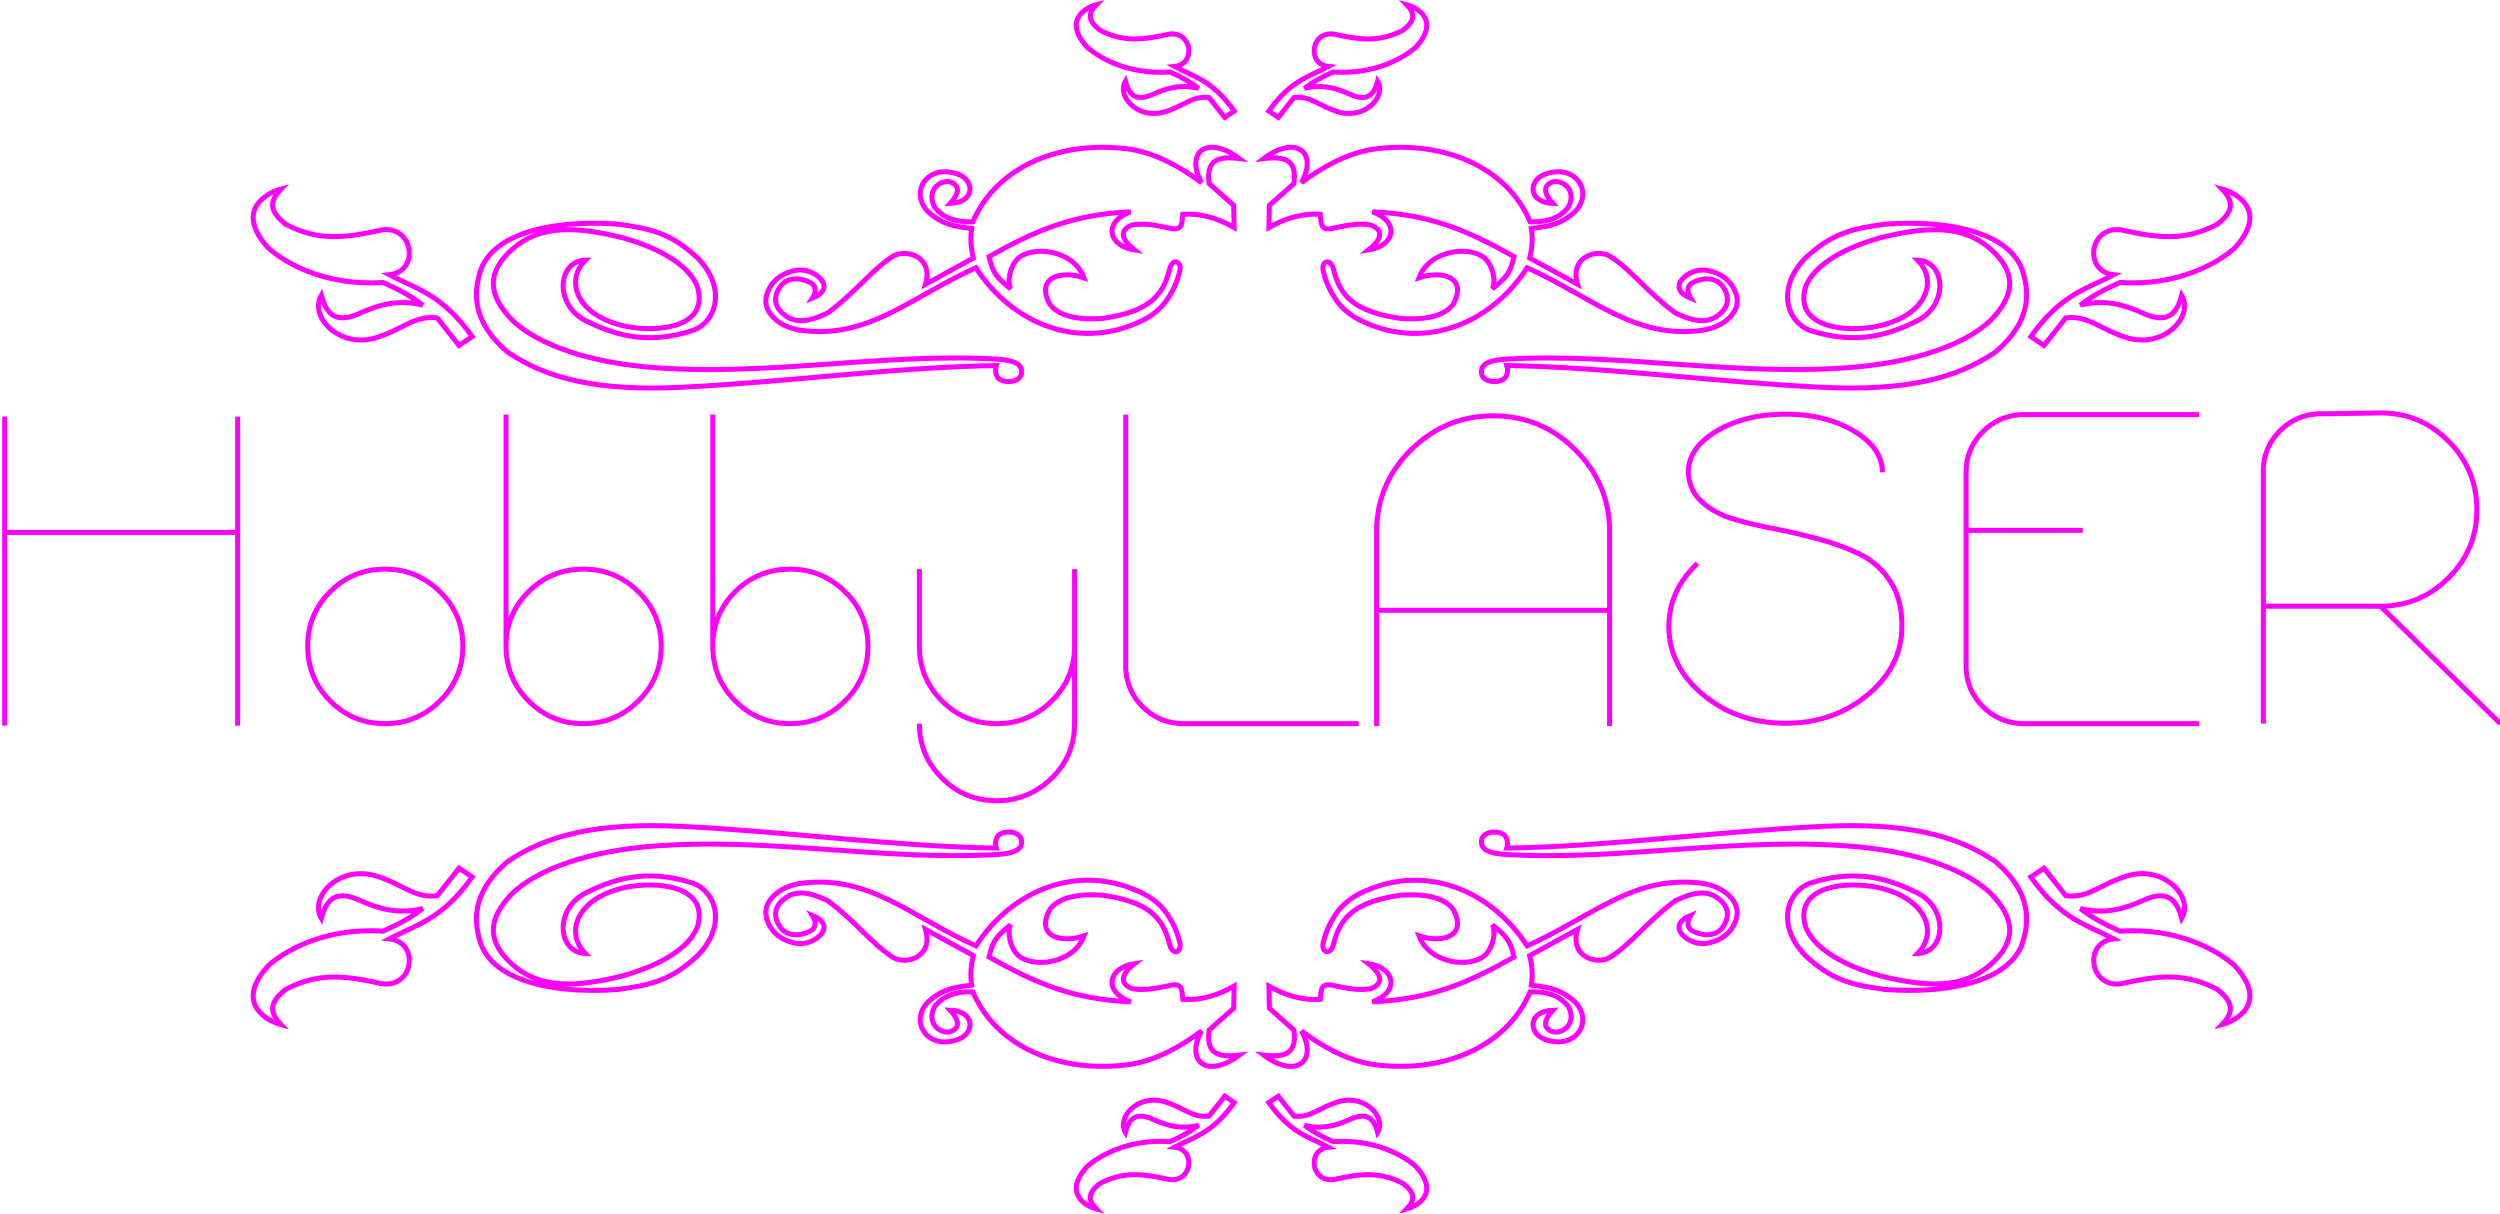 <svg class="svg-container" viewBox="0 0 300 145.638" xmlns="http://www.w3.org/2000/svg">
        
        <path
                 class="path-animation"
                 style="fill:none;fill-opacity:1;stroke:#f0f;stroke-width:0.602"
                 d="M 28.517,87.083 V 50.001 V 87.083 M 0.563,87.083 V 50.001 V 87.083 M 46.21,86.836 V 86.836 V 86.836 H 45.962 L 45.713,86.82 L 45.482,86.803 L 45.233,86.787 L 44.985,86.77 L 44.753,86.737 L 44.505,86.688 L 44.274,86.655 L 44.025,86.605 L 43.794,86.539 L 43.562,86.474 L 43.314,86.408 L 43.082,86.325 L 42.867,86.243 L 42.635,86.16 L 42.403,86.061 L 42.188,85.963 L 41.973,85.847 L 41.758,85.732 L 41.543,85.617 L 41.327,85.485 L 41.129,85.353 L 40.93,85.221 L 40.732,85.073 L 40.533,84.924 L 40.351,84.776 L 40.152,84.611 L 39.97,84.446 L 39.805,84.282 L 39.623,84.117 V 84.117 L 39.457,83.935 L 39.292,83.771 L 39.126,83.573 L 38.977,83.392 L 38.812,83.21 L 38.663,83.012 L 38.53,82.815 L 38.398,82.617 L 38.266,82.403 L 38.133,82.188 L 38.017,81.991 L 37.901,81.776 L 37.786,81.546 L 37.686,81.331 L 37.604,81.101 L 37.504,80.886 L 37.421,80.656 L 37.355,80.425 L 37.272,80.178 L 37.223,79.947 L 37.157,79.716 L 37.107,79.469 L 37.057,79.238 L 37.024,78.991 L 36.991,78.76 L 36.975,78.513 L 36.958,78.266 L 36.941,78.035 L 36.925,77.788 V 77.541 V 77.541 V 77.294 L 36.941,77.063 V 76.816 L 36.975,76.568 L 36.991,76.338 L 37.024,76.09 L 37.057,75.86 L 37.107,75.612 L 37.157,75.382 L 37.206,75.134 L 37.272,74.904 L 37.339,74.673 L 37.421,74.442 L 37.504,74.212 L 37.587,73.997 L 37.686,73.767 L 37.786,73.552 L 37.901,73.338 L 38.017,73.124 L 38.133,72.91 L 38.266,72.695 L 38.381,72.497 L 38.53,72.3 L 38.663,72.102 L 38.812,71.904 L 38.961,71.706 L 39.126,71.525 L 39.292,71.344 L 39.457,71.179 L 39.623,70.998 V 70.998 L 39.805,70.833 L 39.97,70.668 L 40.152,70.503 L 40.351,70.338 L 40.533,70.19 L 40.732,70.042 L 40.93,69.893 L 41.129,69.762 L 41.327,69.63 L 41.543,69.514 L 41.758,69.383 L 41.973,69.267 L 42.188,69.168 L 42.403,69.069 L 42.635,68.971 L 42.867,68.872 L 43.098,68.789 L 43.33,68.723 L 43.562,68.657 L 43.794,68.591 L 44.025,68.526 L 44.274,68.476 L 44.505,68.427 L 44.753,68.394 L 44.985,68.361 L 45.233,68.344 L 45.482,68.328 L 45.73,68.311 L 45.962,68.295 H 46.21 V 68.295 V 68.295 H 46.458 L 46.69,68.311 L 46.938,68.328 L 47.186,68.344 L 47.418,68.361 L 47.666,68.394 L 47.898,68.443 L 48.146,68.476 L 48.378,68.526 L 48.626,68.591 L 48.858,68.657 L 49.09,68.723 L 49.322,68.806 L 49.553,68.888 L 49.768,68.971 L 50,69.069 L 50.215,69.168 L 50.43,69.284 L 50.646,69.399 L 50.861,69.514 L 51.076,69.646 L 51.275,69.778 L 51.473,69.91 L 51.672,70.058 L 51.87,70.19 L 52.052,70.355 L 52.251,70.503 L 52.433,70.668 L 52.599,70.833 L 52.781,70.998 V 70.998 L 52.946,71.163 L 53.128,71.344 L 53.294,71.525 L 53.443,71.706 L 53.608,71.904 L 53.757,72.085 L 53.906,72.283 L 54.039,72.481 L 54.171,72.695 L 54.303,72.893 L 54.419,73.107 L 54.535,73.322 L 54.651,73.536 L 54.75,73.75 L 54.85,73.981 L 54.949,74.212 L 55.032,74.426 L 55.114,74.657 L 55.181,74.904 L 55.247,75.134 L 55.296,75.365 L 55.363,75.612 L 55.396,75.843 L 55.445,76.09 L 55.478,76.321 L 55.495,76.568 L 55.512,76.816 L 55.528,77.046 L 55.545,77.294 V 77.541 V 77.541 V 77.788 L 55.528,78.035 L 55.512,78.266 L 55.495,78.513 L 55.478,78.76 L 55.445,79.008 L 55.396,79.238 L 55.363,79.485 L 55.296,79.716 L 55.247,79.963 L 55.181,80.194 L 55.114,80.425 L 55.032,80.656 L 54.949,80.886 L 54.85,81.117 L 54.75,81.348 L 54.651,81.562 L 54.535,81.776 L 54.419,81.991 L 54.303,82.205 L 54.171,82.419 L 54.039,82.617 L 53.89,82.815 L 53.757,83.012 L 53.608,83.21 L 53.443,83.392 L 53.294,83.589 L 53.128,83.771 L 52.946,83.935 L 52.781,84.117 V 84.117 L 52.599,84.282 L 52.433,84.446 L 52.251,84.611 L 52.052,84.776 L 51.87,84.924 L 51.672,85.073 L 51.473,85.204 L 51.275,85.353 L 51.076,85.485 L 50.861,85.6 L 50.646,85.732 L 50.43,85.847 L 50.215,85.946 L 50,86.061 L 49.768,86.144 L 49.553,86.243 L 49.322,86.325 L 49.09,86.408 L 48.858,86.474 L 48.626,86.539 L 48.378,86.589 L 48.146,86.655 L 47.915,86.688 L 47.666,86.737 L 47.418,86.77 L 47.186,86.787 L 46.938,86.803 L 46.69,86.82 L 46.458,86.836 H 46.21 M 70.01,86.836 V 86.836 V 86.836 H 70.258 L 70.507,86.82 L 70.738,86.803 L 70.987,86.787 L 71.235,86.77 L 71.467,86.737 L 71.715,86.688 L 71.947,86.655 L 72.195,86.589 L 72.427,86.539 L 72.658,86.474 L 72.89,86.408 L 73.122,86.325 L 73.353,86.243 L 73.585,86.144 L 73.8,86.061 L 74.032,85.946 L 74.247,85.847 L 74.462,85.732 L 74.678,85.6 L 74.876,85.485 L 75.091,85.353 L 75.29,85.204 L 75.489,85.073 L 75.687,84.924 L 75.869,84.776 L 76.051,84.611 L 76.25,84.446 L 76.415,84.282 L 76.597,84.117 V 84.117 L 76.763,83.935 L 76.945,83.771 L 77.094,83.589 L 77.259,83.392 L 77.408,83.21 L 77.557,83.012 L 77.706,82.815 L 77.839,82.617 L 77.988,82.419 L 78.104,82.205 L 78.236,81.991 L 78.352,81.776 L 78.451,81.562 L 78.567,81.331 L 78.65,81.117 L 78.749,80.886 L 78.832,80.656 L 78.915,80.425 L 78.981,80.194 L 79.047,79.963 L 79.113,79.716 L 79.163,79.485 L 79.196,79.238 L 79.246,79.008 L 79.279,78.76 L 79.295,78.513 L 79.312,78.266 L 79.328,78.035 L 79.345,77.788 V 77.541 V 77.541 V 77.294 L 79.328,77.063 L 79.312,76.816 L 79.295,76.568 L 79.279,76.321 L 79.246,76.09 L 79.196,75.843 L 79.163,75.612 L 79.113,75.365 L 79.047,75.134 L 78.981,74.904 L 78.915,74.673 L 78.832,74.442 L 78.749,74.212 L 78.666,73.981 L 78.567,73.767 L 78.451,73.536 L 78.352,73.322 L 78.236,73.107 L 78.104,72.893 L 77.988,72.695 L 77.855,72.481 L 77.706,72.283 L 77.557,72.085 L 77.408,71.904 L 77.259,71.706 L 77.094,71.525 L 76.945,71.344 L 76.763,71.163 L 76.597,70.998 V 70.998 L 76.415,70.833 L 76.25,70.668 L 76.051,70.503 L 75.869,70.355 L 75.687,70.19 L 75.489,70.058 L 75.29,69.91 L 75.091,69.778 L 74.876,69.646 L 74.678,69.514 L 74.462,69.399 L 74.247,69.284 L 74.032,69.168 L 73.8,69.069 L 73.585,68.971 L 73.353,68.888 L 73.122,68.806 L 72.89,68.723 L 72.658,68.657 L 72.427,68.591 L 72.195,68.526 L 71.947,68.476 L 71.715,68.443 L 71.467,68.394 L 71.235,68.361 L 70.987,68.344 L 70.738,68.328 L 70.49,68.311 L 70.258,68.295 H 70.01 V 68.295 V 68.295 H 69.762 L 69.53,68.311 L 69.282,68.328 L 69.034,68.344 L 68.802,68.361 L 68.554,68.394 L 68.305,68.427 L 68.074,68.476 L 67.842,68.526 L 67.594,68.591 L 67.362,68.641 L 67.13,68.723 L 66.899,68.789 L 66.667,68.872 L 66.435,68.971 L 66.22,69.069 L 66.005,69.168 L 65.773,69.267 L 65.558,69.383 L 65.359,69.498 L 65.144,69.63 L 64.946,69.762 L 64.73,69.893 L 64.548,70.042 L 64.35,70.19 L 64.151,70.338 L 63.969,70.503 L 63.787,70.668 L 63.605,70.833 L 63.439,70.998 V 70.998 L 63.274,71.163 L 63.108,71.344 L 62.943,71.525 L 62.777,71.706 L 62.628,71.904 L 62.48,72.102 L 62.331,72.283 L 62.198,72.497 L 62.066,72.695 L 61.933,72.91 L 61.817,73.107 L 61.702,73.322 L 61.602,73.552 L 61.503,73.767 L 61.404,73.981 L 61.304,74.212 L 61.222,74.442 L 61.155,74.673 L 61.073,74.904 L 61.023,75.134 L 60.957,75.382 L 60.907,75.612 L 60.858,75.843 L 60.824,76.09 L 60.791,76.338 L 60.775,76.568 L 60.758,76.816 L 60.742,77.063 L 60.725,77.294 V 77.541 V 77.541 V 77.788 L 60.742,78.035 L 60.758,78.266 L 60.775,78.513 L 60.791,78.76 L 60.824,78.991 L 60.874,79.238 L 60.907,79.469 L 60.957,79.716 L 61.023,79.947 L 61.089,80.194 L 61.155,80.425 L 61.222,80.656 L 61.304,80.886 L 61.404,81.101 L 61.503,81.331 L 61.602,81.546 L 61.702,81.776 L 61.817,81.991 L 61.95,82.205 L 62.066,82.403 L 62.198,82.617 L 62.347,82.815 L 62.48,83.012 L 62.628,83.21 L 62.777,83.392 L 62.943,83.573 L 63.108,83.771 L 63.274,83.935 L 63.439,84.117 V 84.117 L 63.605,84.282 L 63.787,84.446 L 63.969,84.611 L 64.151,84.776 L 64.35,84.924 L 64.532,85.073 L 64.73,85.221 L 64.929,85.353 L 65.144,85.485 L 65.343,85.617 L 65.558,85.732 L 65.773,85.847 L 65.988,85.963 L 66.22,86.061 L 66.435,86.16 L 66.667,86.243 L 66.899,86.325 L 67.13,86.408 L 67.362,86.474 L 67.594,86.539 L 67.825,86.605 L 68.074,86.655 L 68.305,86.688 L 68.554,86.737 L 68.785,86.77 L 69.034,86.787 L 69.282,86.803 L 69.53,86.82 L 69.762,86.836 H 70.01 M 70.01,86.836 V 86.836 V 86.836 H 69.762 L 69.53,86.82 L 69.282,86.803 L 69.034,86.787 L 68.785,86.77 L 68.554,86.737 L 68.305,86.688 L 68.074,86.655 L 67.825,86.605 L 67.594,86.539 L 67.362,86.474 L 67.13,86.408 L 66.899,86.325 L 66.667,86.243 L 66.435,86.16 L 66.22,86.061 L 65.988,85.963 L 65.773,85.847 L 65.558,85.732 L 65.343,85.617 L 65.144,85.485 L 64.929,85.353 L 64.73,85.221 L 64.532,85.073 L 64.35,84.924 L 64.151,84.776 L 63.969,84.611 L 63.787,84.446 L 63.605,84.282 L 63.439,84.117 V 84.117 L 63.274,83.935 L 63.108,83.771 L 62.943,83.573 L 62.777,83.392 L 62.628,83.21 L 62.48,83.012 L 62.347,82.815 L 62.198,82.617 L 62.066,82.403 L 61.95,82.205 L 61.817,81.991 L 61.702,81.776 L 61.602,81.546 L 61.503,81.331 L 61.404,81.101 L 61.304,80.886 L 61.222,80.656 L 61.155,80.425 L 61.089,80.194 L 61.023,79.947 L 60.957,79.716 L 60.907,79.469 L 60.874,79.238 L 60.824,78.991 L 60.791,78.76 L 60.775,78.513 L 60.758,78.266 L 60.742,78.035 L 60.725,77.788 V 77.541 V 77.541 V 77.294 L 60.742,77.063 L 60.758,76.816 L 60.775,76.568 L 60.791,76.338 L 60.824,76.09 L 60.858,75.843 L 60.907,75.612 L 60.957,75.382 L 61.023,75.134 L 61.073,74.904 L 61.155,74.673 L 61.222,74.442 L 61.304,74.212 L 61.404,73.981 L 61.503,73.767 L 61.602,73.552 L 61.702,73.322 L 61.817,73.107 L 61.933,72.91 L 62.066,72.695 L 62.198,72.497 L 62.331,72.283 L 62.48,72.102 L 62.628,71.904 L 62.777,71.706 L 62.943,71.525 L 63.108,71.344 L 63.274,71.163 L 63.439,70.998 V 70.998 L 63.605,70.833 L 63.787,70.668 L 63.969,70.503 L 64.151,70.338 L 64.35,70.19 L 64.548,70.042 L 64.73,69.893 L 64.946,69.762 L 65.144,69.63 L 65.359,69.498 L 65.558,69.383 L 65.773,69.267 L 66.005,69.168 L 66.22,69.069 L 66.435,68.971 L 66.667,68.872 L 66.899,68.789 L 67.13,68.723 L 67.362,68.641 L 67.594,68.591 L 67.842,68.526 L 68.074,68.476 L 68.305,68.427 L 68.554,68.394 L 68.802,68.361 L 69.034,68.344 L 69.282,68.328 L 69.53,68.311 L 69.762,68.295 H 70.01 V 68.295 V 68.295 H 70.258 L 70.49,68.311 L 70.738,68.328 L 70.987,68.344 L 71.235,68.361 L 71.467,68.394 L 71.715,68.443 L 71.947,68.476 L 72.195,68.526 L 72.427,68.591 L 72.658,68.657 L 72.89,68.723 L 73.122,68.806 L 73.353,68.888 L 73.585,68.971 L 73.8,69.069 L 74.032,69.168 L 74.247,69.284 L 74.462,69.399 L 74.678,69.514 L 74.876,69.646 L 75.091,69.778 L 75.29,69.91 L 75.489,70.058 L 75.687,70.19 L 75.869,70.355 L 76.051,70.503 L 76.25,70.668 L 76.415,70.833 L 76.597,70.998 V 70.998 L 76.763,71.163 L 76.945,71.344 L 77.094,71.525 L 77.259,71.706 L 77.408,71.904 L 77.557,72.085 L 77.706,72.283 L 77.855,72.481 L 77.988,72.695 L 78.104,72.893 L 78.236,73.107 L 78.352,73.322 L 78.451,73.536 L 78.567,73.767 L 78.666,73.981 L 78.749,74.212 L 78.832,74.442 L 78.915,74.673 L 78.981,74.904 L 79.047,75.134 L 79.113,75.365 L 79.163,75.612 L 79.196,75.843 L 79.246,76.09 L 79.279,76.321 L 79.295,76.568 L 79.312,76.816 L 79.328,77.063 L 79.345,77.294 V 77.541 V 77.541 V 77.788 L 79.328,78.035 L 79.312,78.266 L 79.295,78.513 L 79.279,78.76 L 79.246,79.008 L 79.196,79.238 L 79.163,79.485 L 79.113,79.716 L 79.047,79.963 L 78.981,80.194 L 78.915,80.425 L 78.832,80.656 L 78.749,80.886 L 78.65,81.117 L 78.567,81.331 L 78.451,81.562 L 78.352,81.776 L 78.236,81.991 L 78.104,82.205 L 77.988,82.419 L 77.839,82.617 L 77.706,82.815 L 77.557,83.012 L 77.408,83.21 L 77.259,83.392 L 77.094,83.589 L 76.945,83.771 L 76.763,83.935 L 76.597,84.117 V 84.117 L 76.415,84.282 L 76.25,84.446 L 76.051,84.611 L 75.869,84.776 L 75.687,84.924 L 75.489,85.073 L 75.29,85.204 L 75.091,85.353 L 74.876,85.485 L 74.678,85.6 L 74.462,85.732 L 74.247,85.847 L 74.032,85.946 L 73.8,86.061 L 73.585,86.144 L 73.353,86.243 L 73.122,86.325 L 72.89,86.408 L 72.658,86.474 L 72.427,86.539 L 72.195,86.589 L 71.947,86.655 L 71.715,86.688 L 71.467,86.737 L 71.235,86.77 L 70.987,86.787 L 70.738,86.803 L 70.507,86.82 L 70.258,86.836 H 70.01 M 94.82,86.836 V 86.836 V 86.836 H 95.068 L 95.3,86.82 L 95.548,86.803 L 95.796,86.787 L 96.028,86.77 L 96.276,86.737 L 96.525,86.688 L 96.756,86.655 L 96.988,86.589 L 97.236,86.539 L 97.468,86.474 L 97.7,86.408 L 97.932,86.325 L 98.163,86.243 L 98.378,86.144 L 98.61,86.061 L 98.825,85.946 L 99.04,85.847 L 99.256,85.732 L 99.471,85.6 L 99.686,85.485 L 99.885,85.353 L 100.083,85.204 L 100.282,85.073 L 100.48,84.924 L 100.662,84.776 L 100.861,84.611 L 101.043,84.446 L 101.209,84.282 L 101.391,84.117 V 84.117 L 101.556,83.935 L 101.738,83.771 L 101.904,83.589 L 102.053,83.392 L 102.218,83.21 L 102.367,83.012 L 102.5,82.815 L 102.649,82.617 L 102.781,82.419 L 102.913,82.205 L 103.029,81.991 L 103.145,81.776 L 103.261,81.562 L 103.36,81.348 L 103.46,81.117 L 103.559,80.886 L 103.642,80.656 L 103.724,80.425 L 103.791,80.194 L 103.857,79.963 L 103.906,79.716 L 103.973,79.485 L 104.006,79.238 L 104.055,79.008 L 104.088,78.76 L 104.105,78.513 L 104.122,78.266 L 104.138,78.035 L 104.155,77.788 V 77.541 V 77.541 V 77.294 L 104.138,77.046 L 104.122,76.816 L 104.105,76.568 L 104.088,76.321 L 104.055,76.09 L 104.006,75.843 L 103.973,75.612 L 103.906,75.365 L 103.857,75.134 L 103.791,74.904 L 103.724,74.657 L 103.642,74.426 L 103.559,74.212 L 103.46,73.981 L 103.36,73.75 L 103.261,73.536 L 103.145,73.322 L 103.029,73.107 L 102.913,72.893 L 102.781,72.695 L 102.649,72.481 L 102.516,72.283 L 102.367,72.085 L 102.218,71.904 L 102.053,71.706 L 101.904,71.525 L 101.738,71.344 L 101.556,71.163 L 101.391,70.998 V 70.998 L 101.209,70.833 L 101.043,70.668 L 100.861,70.503 L 100.662,70.355 L 100.48,70.19 L 100.282,70.058 L 100.083,69.91 L 99.885,69.778 L 99.686,69.646 L 99.471,69.514 L 99.256,69.399 L 99.04,69.284 L 98.825,69.168 L 98.61,69.069 L 98.378,68.971 L 98.163,68.888 L 97.932,68.806 L 97.7,68.723 L 97.468,68.657 L 97.236,68.591 L 96.988,68.526 L 96.756,68.476 L 96.508,68.443 L 96.276,68.394 L 96.028,68.361 L 95.796,68.344 L 95.548,68.328 L 95.3,68.311 L 95.068,68.295 H 94.82 V 68.295 V 68.295 H 94.572 L 94.34,68.311 L 94.092,68.328 L 93.843,68.344 L 93.595,68.361 L 93.364,68.394 L 93.115,68.427 L 92.884,68.476 L 92.635,68.526 L 92.404,68.591 L 92.172,68.657 L 91.94,68.723 L 91.708,68.789 L 91.477,68.872 L 91.245,68.971 L 91.013,69.069 L 90.798,69.168 L 90.583,69.267 L 90.368,69.383 L 90.153,69.514 L 89.937,69.63 L 89.739,69.762 L 89.54,69.893 L 89.342,70.042 L 89.143,70.19 L 88.961,70.338 L 88.762,70.503 L 88.58,70.668 L 88.415,70.833 L 88.233,70.998 V 70.998 L 88.067,71.179 L 87.902,71.344 L 87.736,71.525 L 87.571,71.706 L 87.422,71.904 L 87.273,72.102 L 87.14,72.3 L 86.991,72.497 L 86.876,72.695 L 86.743,72.91 L 86.627,73.124 L 86.511,73.338 L 86.396,73.552 L 86.296,73.767 L 86.197,73.997 L 86.114,74.212 L 86.031,74.442 L 85.949,74.673 L 85.882,74.904 L 85.816,75.134 L 85.767,75.382 L 85.717,75.612 L 85.667,75.86 L 85.634,76.09 L 85.601,76.338 L 85.585,76.568 L 85.551,76.816 V 77.063 L 85.535,77.294 V 77.541 V 77.541 V 77.788 L 85.551,78.035 L 85.568,78.266 L 85.585,78.513 L 85.601,78.76 L 85.634,78.991 L 85.667,79.238 L 85.717,79.469 L 85.767,79.716 L 85.833,79.947 L 85.882,80.178 L 85.965,80.425 L 86.031,80.656 L 86.114,80.886 L 86.214,81.101 L 86.296,81.331 L 86.396,81.546 L 86.511,81.776 L 86.627,81.991 L 86.743,82.188 L 86.876,82.403 L 87.008,82.617 L 87.14,82.815 L 87.273,83.012 L 87.422,83.21 L 87.587,83.392 L 87.736,83.573 L 87.902,83.771 L 88.067,83.935 L 88.233,84.117 V 84.117 L 88.415,84.282 L 88.58,84.446 L 88.762,84.611 L 88.961,84.776 L 89.143,84.924 L 89.342,85.073 L 89.54,85.221 L 89.739,85.353 L 89.937,85.485 L 90.153,85.617 L 90.368,85.732 L 90.583,85.847 L 90.798,85.963 L 91.013,86.061 L 91.245,86.16 L 91.477,86.243 L 91.692,86.325 L 91.924,86.408 L 92.172,86.474 L 92.404,86.539 L 92.635,86.605 L 92.884,86.655 L 93.115,86.688 L 93.364,86.737 L 93.595,86.77 L 93.843,86.787 L 94.092,86.803 L 94.323,86.82 L 94.572,86.836 H 94.82 M 94.82,86.836 V 86.836 V 86.836 H 94.572 L 94.323,86.82 L 94.092,86.803 L 93.843,86.787 L 93.595,86.77 L 93.364,86.737 L 93.115,86.688 L 92.884,86.655 L 92.635,86.605 L 92.404,86.539 L 92.172,86.474 L 91.924,86.408 L 91.692,86.325 L 91.477,86.243 L 91.245,86.16 L 91.013,86.061 L 90.798,85.963 L 90.583,85.847 L 90.368,85.732 L 90.153,85.617 L 89.937,85.485 L 89.739,85.353 L 89.54,85.221 L 89.342,85.073 L 89.143,84.924 L 88.961,84.776 L 88.762,84.611 L 88.58,84.446 L 88.415,84.282 L 88.233,84.117 V 84.117 L 88.067,83.935 L 87.902,83.771 L 87.736,83.573 L 87.587,83.392 L 87.422,83.21 L 87.273,83.012 L 87.14,82.815 L 87.008,82.617 L 86.876,82.403 L 86.743,82.188 L 86.627,81.991 L 86.511,81.776 L 86.396,81.546 L 86.296,81.331 L 86.214,81.101 L 86.114,80.886 L 86.031,80.656 L 85.965,80.425 L 85.882,80.178 L 85.833,79.947 L 85.767,79.716 L 85.717,79.469 L 85.667,79.238 L 85.634,78.991 L 85.601,78.76 L 85.585,78.513 L 85.568,78.266 L 85.551,78.035 L 85.535,77.788 V 77.541 V 77.541 V 77.294 L 85.551,77.063 V 76.816 L 85.585,76.568 L 85.601,76.338 L 85.634,76.09 L 85.667,75.86 L 85.717,75.612 L 85.767,75.382 L 85.816,75.134 L 85.882,74.904 L 85.949,74.673 L 86.031,74.442 L 86.114,74.212 L 86.197,73.997 L 86.296,73.767 L 86.396,73.552 L 86.511,73.338 L 86.627,73.124 L 86.743,72.91 L 86.876,72.695 L 86.991,72.497 L 87.14,72.3 L 87.273,72.102 L 87.422,71.904 L 87.571,71.706 L 87.736,71.525 L 87.902,71.344 L 88.067,71.179 L 88.233,70.998 V 70.998 L 88.415,70.833 L 88.58,70.668 L 88.762,70.503 L 88.961,70.338 L 89.143,70.19 L 89.342,70.042 L 89.54,69.893 L 89.739,69.762 L 89.937,69.63 L 90.153,69.514 L 90.368,69.383 L 90.583,69.267 L 90.798,69.168 L 91.013,69.069 L 91.245,68.971 L 91.477,68.872 L 91.708,68.789 L 91.94,68.723 L 92.172,68.657 L 92.404,68.591 L 92.635,68.526 L 92.884,68.476 L 93.115,68.427 L 93.364,68.394 L 93.595,68.361 L 93.843,68.344 L 94.092,68.328 L 94.34,68.311 L 94.572,68.295 H 94.82 V 68.295 V 68.295 H 95.068 L 95.3,68.311 L 95.548,68.328 L 95.796,68.344 L 96.028,68.361 L 96.276,68.394 L 96.508,68.443 L 96.756,68.476 L 96.988,68.526 L 97.236,68.591 L 97.468,68.657 L 97.7,68.723 L 97.932,68.806 L 98.163,68.888 L 98.378,68.971 L 98.61,69.069 L 98.825,69.168 L 99.04,69.284 L 99.256,69.399 L 99.471,69.514 L 99.686,69.646 L 99.885,69.778 L 100.083,69.91 L 100.282,70.058 L 100.48,70.19 L 100.662,70.355 L 100.861,70.503 L 101.043,70.668 L 101.209,70.833 L 101.391,70.998 V 70.998 L 101.556,71.163 L 101.738,71.344 L 101.904,71.525 L 102.053,71.706 L 102.218,71.904 L 102.367,72.085 L 102.516,72.283 L 102.649,72.481 L 102.781,72.695 L 102.913,72.893 L 103.029,73.107 L 103.145,73.322 L 103.261,73.536 L 103.36,73.75 L 103.46,73.981 L 103.559,74.212 L 103.642,74.426 L 103.724,74.657 L 103.791,74.904 L 103.857,75.134 L 103.906,75.365 L 103.973,75.612 L 104.006,75.843 L 104.055,76.09 L 104.088,76.321 L 104.105,76.568 L 104.122,76.816 L 104.138,77.046 L 104.155,77.294 V 77.541 V 77.541 V 77.788 L 104.138,78.035 L 104.122,78.266 L 104.105,78.513 L 104.088,78.76 L 104.055,79.008 L 104.006,79.238 L 103.973,79.485 L 103.906,79.716 L 103.857,79.963 L 103.791,80.194 L 103.724,80.425 L 103.642,80.656 L 103.559,80.886 L 103.46,81.117 L 103.36,81.348 L 103.261,81.562 L 103.145,81.776 L 103.029,81.991 L 102.913,82.205 L 102.781,82.419 L 102.649,82.617 L 102.5,82.815 L 102.367,83.012 L 102.218,83.21 L 102.053,83.392 L 101.904,83.589 L 101.738,83.771 L 101.556,83.935 L 101.391,84.117 V 84.117 L 101.209,84.282 L 101.043,84.446 L 100.861,84.611 L 100.662,84.776 L 100.48,84.924 L 100.282,85.073 L 100.083,85.204 L 99.885,85.353 L 99.686,85.485 L 99.471,85.6 L 99.256,85.732 L 99.04,85.847 L 98.825,85.946 L 98.61,86.061 L 98.378,86.144 L 98.163,86.243 L 97.932,86.325 L 97.7,86.408 L 97.468,86.474 L 97.236,86.539 L 96.988,86.589 L 96.756,86.655 L 96.525,86.688 L 96.276,86.737 L 96.028,86.77 L 95.796,86.787 L 95.548,86.803 L 95.3,86.82 L 95.068,86.836 H 94.82 M 110.328,77.541 V 68.295 V 77.541 V 77.541 V 77.788 L 110.345,78.035 L 110.361,78.266 L 110.378,78.513 L 110.394,78.76 L 110.427,78.991 L 110.477,79.238 L 110.51,79.469 L 110.56,79.716 L 110.626,79.947 L 110.692,80.194 L 110.759,80.425 L 110.825,80.656 L 110.907,80.886 L 111.007,81.101 L 111.106,81.331 L 111.205,81.546 L 111.305,81.776 L 111.421,81.991 L 111.553,82.205 L 111.669,82.403 L 111.801,82.617 L 111.95,82.815 L 112.083,83.012 L 112.232,83.21 L 112.38,83.392 L 112.546,83.573 L 112.712,83.771 L 112.877,83.935 L 113.043,84.117 V 84.117 L 113.208,84.282 L 113.39,84.446 L 113.572,84.611 L 113.754,84.776 L 113.953,84.924 L 114.135,85.073 L 114.334,85.221 L 114.532,85.353 L 114.747,85.485 L 114.946,85.617 L 115.161,85.732 L 115.376,85.847 L 115.591,85.963 L 115.823,86.061 L 116.038,86.16 L 116.27,86.243 L 116.502,86.325 L 116.733,86.408 L 116.965,86.474 L 117.197,86.539 L 117.429,86.605 L 117.677,86.655 L 117.909,86.688 L 118.157,86.737 L 118.388,86.77 L 118.637,86.787 L 118.885,86.803 L 119.133,86.82 L 119.365,86.836 H 119.613 V 86.836 V 86.836 H 119.862 L 120.11,86.82 L 120.341,86.803 L 120.59,86.787 L 120.838,86.77 L 121.07,86.737 L 121.318,86.688 L 121.55,86.655 L 121.798,86.589 L 122.03,86.539 L 122.261,86.474 L 122.493,86.408 L 122.725,86.325 L 122.957,86.243 L 123.188,86.144 L 123.403,86.061 L 123.635,85.946 L 123.85,85.847 L 124.065,85.732 L 124.281,85.6 L 124.479,85.485 L 124.694,85.353 L 124.893,85.204 L 125.092,85.073 L 125.29,84.924 L 125.472,84.776 L 125.654,84.611 L 125.853,84.446 L 126.018,84.282 L 126.201,84.117 V 84.117 L 126.366,83.935 L 126.548,83.771 L 126.697,83.589 L 126.863,83.392 L 127.011,83.21 L 127.16,83.012 L 127.309,82.815 L 127.442,82.617 L 127.591,82.419 L 127.707,82.205 L 127.839,81.991 L 127.955,81.776 L 128.054,81.562 L 128.17,81.331 L 128.253,81.117 L 128.352,80.886 L 128.435,80.656 L 128.518,80.425 L 128.584,80.194 L 128.65,79.963 L 128.716,79.716 L 128.766,79.485 L 128.799,79.238 L 128.849,79.008 L 128.882,78.76 L 128.898,78.513 L 128.915,78.266 L 128.931,78.035 L 128.948,77.788 V 77.541 V 77.541 V 77.541 V 77.788 L 128.931,78.035 L 128.915,78.266 L 128.898,78.513 L 128.882,78.76 L 128.849,79.008 L 128.799,79.238 L 128.766,79.485 L 128.716,79.716 L 128.65,79.963 L 128.584,80.194 L 128.518,80.425 L 128.435,80.656 L 128.352,80.886 L 128.253,81.117 L 128.17,81.331 L 128.054,81.562 L 127.955,81.776 L 127.839,81.991 L 127.707,82.205 L 127.591,82.419 L 127.442,82.617 L 127.309,82.815 L 127.16,83.012 L 127.011,83.21 L 126.863,83.392 L 126.697,83.589 L 126.548,83.771 L 126.366,83.935 L 126.201,84.117 V 84.117 L 126.018,84.282 L 125.853,84.446 L 125.654,84.611 L 125.472,84.776 L 125.29,84.924 L 125.092,85.073 L 124.893,85.204 L 124.694,85.353 L 124.479,85.485 L 124.281,85.6 L 124.065,85.732 L 123.85,85.847 L 123.635,85.946 L 123.403,86.061 L 123.188,86.144 L 122.957,86.243 L 122.725,86.325 L 122.493,86.408 L 122.261,86.474 L 122.03,86.539 L 121.798,86.589 L 121.55,86.655 L 121.318,86.688 L 121.07,86.737 L 120.838,86.77 L 120.59,86.787 L 120.341,86.803 L 120.11,86.82 L 119.862,86.836 H 119.613 V 86.836 V 86.836 H 119.365 L 119.133,86.82 L 118.885,86.803 L 118.637,86.787 L 118.388,86.77 L 118.157,86.737 L 117.909,86.688 L 117.677,86.655 L 117.429,86.605 L 117.197,86.539 L 116.965,86.474 L 116.733,86.408 L 116.502,86.325 L 116.27,86.243 L 116.038,86.16 L 115.823,86.061 L 115.591,85.963 L 115.376,85.847 L 115.161,85.732 L 114.946,85.617 L 114.747,85.485 L 114.532,85.353 L 114.334,85.221 L 114.135,85.073 L 113.953,84.924 L 113.754,84.776 L 113.572,84.611 L 113.39,84.446 L 113.208,84.282 L 113.043,84.117 V 84.117 L 112.877,83.935 L 112.712,83.771 L 112.546,83.573 L 112.38,83.392 L 112.232,83.21 L 112.083,83.012 L 111.95,82.815 L 111.801,82.617 L 111.669,82.403 L 111.553,82.205 L 111.421,81.991 L 111.305,81.776 L 111.205,81.546 L 111.106,81.331 L 111.007,81.101 L 110.907,80.886 L 110.825,80.656 L 110.759,80.425 L 110.692,80.194 L 110.626,79.947 L 110.56,79.716 L 110.51,79.469 L 110.477,79.238 L 110.427,78.991 L 110.394,78.76 L 110.378,78.513 L 110.361,78.266 L 110.345,78.035 L 110.328,77.788 V 77.541 V 77.541 M 165.194,63.795 V 87.133 V 63.795 V 63.795 V 63.433 L 165.211,63.07 L 165.228,62.708 L 165.261,62.345 L 165.31,61.982 L 165.36,61.62 L 165.41,61.257 L 165.476,60.895 L 165.559,60.549 L 165.641,60.186 L 165.741,59.84 L 165.856,59.494 L 165.972,59.148 L 166.088,58.802 L 166.237,58.472 L 166.37,58.126 L 166.535,57.796 L 166.701,57.483 L 166.866,57.154 L 167.048,56.84 L 167.247,56.527 L 167.445,56.231 L 167.661,55.934 L 167.876,55.637 L 168.091,55.341 L 168.323,55.06 L 168.571,54.78 L 168.803,54.517 L 169.051,54.253 L 169.316,53.989 V 53.989 L 169.58,53.742 L 169.845,53.478 L 170.127,53.247 L 170.408,53 L 170.689,52.786 L 170.971,52.555 L 171.269,52.341 L 171.583,52.143 L 171.881,51.945 L 172.195,51.748 L 172.51,51.566 L 172.841,51.385 L 173.172,51.237 L 173.503,51.072 L 173.834,50.924 L 174.165,50.792 L 174.513,50.66 L 174.86,50.545 L 175.208,50.446 L 175.572,50.347 L 175.919,50.264 L 176.284,50.182 L 176.648,50.116 L 177.012,50.05 L 177.376,50.017 L 177.74,49.968 L 178.104,49.935 L 178.468,49.918 L 178.832,49.902 H 179.196 V 49.902 H 179.561 L 179.925,49.918 L 180.289,49.935 L 180.653,49.968 L 181.017,50.017 L 181.381,50.05 L 181.745,50.116 L 182.109,50.182 L 182.457,50.264 L 182.821,50.347 L 183.169,50.446 L 183.516,50.545 L 183.864,50.66 L 184.211,50.792 L 184.542,50.924 L 184.873,51.072 L 185.204,51.22 L 185.536,51.385 L 185.867,51.566 L 186.181,51.748 L 186.495,51.929 L 186.793,52.127 L 187.091,52.341 L 187.389,52.555 L 187.687,52.77 L 187.968,53 L 188.25,53.247 L 188.515,53.478 L 188.779,53.742 L 189.044,53.989 V 53.989 L 189.293,54.253 L 189.557,54.517 L 189.789,54.78 L 190.037,55.06 L 190.269,55.341 L 190.484,55.637 L 190.699,55.934 L 190.915,56.231 L 191.113,56.527 L 191.295,56.84 L 191.477,57.154 L 191.659,57.483 L 191.825,57.813 L 191.974,58.142 L 192.123,58.472 L 192.255,58.802 L 192.388,59.148 L 192.503,59.494 L 192.603,59.84 L 192.702,60.186 L 192.785,60.549 L 192.868,60.895 L 192.934,61.257 L 193,61.62 L 193.033,61.982 L 193.083,62.345 L 193.116,62.708 L 193.132,63.07 L 193.149,63.433 V 63.795 V 63.795 V 87.133 V 63.795 V 63.795 V 63.433 L 193.132,63.07 L 193.116,62.708 L 193.083,62.345 L 193.033,61.982 L 193,61.62 L 192.934,61.257 L 192.868,60.895 L 192.785,60.549 L 192.702,60.186 L 192.603,59.84 L 192.503,59.494 L 192.388,59.148 L 192.255,58.802 L 192.123,58.472 L 191.974,58.142 L 191.825,57.813 L 191.659,57.483 L 191.477,57.154 L 191.295,56.84 L 191.113,56.527 L 190.915,56.231 L 190.699,55.934 L 190.484,55.637 L 190.269,55.341 L 190.037,55.06 L 189.789,54.78 L 189.557,54.517 L 189.293,54.253 L 189.044,53.989 V 53.989 L 188.779,53.742 L 188.515,53.478 L 188.25,53.247 L 187.968,53 L 187.687,52.77 L 187.389,52.555 L 187.091,52.341 L 186.793,52.127 L 186.495,51.929 L 186.181,51.748 L 185.867,51.566 L 185.536,51.385 L 185.204,51.22 L 184.873,51.072 L 184.542,50.924 L 184.211,50.792 L 183.864,50.66 L 183.516,50.545 L 183.169,50.446 L 182.821,50.347 L 182.457,50.264 L 182.109,50.182 L 181.745,50.116 L 181.381,50.05 L 181.017,50.017 L 180.653,49.968 L 180.289,49.935 L 179.925,49.918 L 179.561,49.902 H 179.196 V 49.902 H 178.832 L 178.468,49.918 L 178.104,49.935 L 177.74,49.968 L 177.376,50.017 L 177.012,50.05 L 176.648,50.116 L 176.284,50.182 L 175.919,50.264 L 175.572,50.347 L 175.208,50.446 L 174.86,50.545 L 174.513,50.66 L 174.165,50.792 L 173.834,50.924 L 173.503,51.072 L 173.172,51.237 L 172.841,51.385 L 172.51,51.566 L 172.195,51.748 L 171.881,51.945 L 171.583,52.143 L 171.269,52.341 L 170.971,52.555 L 170.689,52.786 L 170.408,53 L 170.127,53.247 L 169.845,53.478 L 169.58,53.742 L 169.316,53.989 V 53.989 L 169.051,54.253 L 168.803,54.517 L 168.571,54.78 L 168.323,55.06 L 168.091,55.341 L 167.876,55.637 L 167.661,55.934 L 167.445,56.231 L 167.247,56.527 L 167.048,56.84 L 166.866,57.154 L 166.701,57.483 L 166.535,57.796 L 166.37,58.126 L 166.237,58.472 L 166.088,58.802 L 165.972,59.148 L 165.856,59.494 L 165.741,59.84 L 165.641,60.186 L 165.559,60.549 L 165.476,60.895 L 165.41,61.257 L 165.36,61.62 L 165.31,61.982 L 165.261,62.345 L 165.228,62.708 L 165.211,63.07 L 165.194,63.433 V 63.795 V 63.795 M 249.935,63.647 H 235.933 H 249.935 M 300.051,86.836 L 285.652,72.745 L 300.051,86.836 M 28.517,63.894 H 0.563 H 28.517 M 46.21,86.836 V 86.836 V 86.836 H 46.458 L 46.69,86.82 L 46.938,86.803 L 47.186,86.787 L 47.418,86.77 L 47.666,86.737 L 47.915,86.688 L 48.146,86.655 L 48.378,86.589 L 48.626,86.539 L 48.858,86.474 L 49.09,86.408 L 49.322,86.325 L 49.553,86.243 L 49.768,86.144 L 50,86.061 L 50.215,85.946 L 50.43,85.847 L 50.646,85.732 L 50.861,85.6 L 51.076,85.485 L 51.275,85.353 L 51.473,85.204 L 51.672,85.073 L 51.87,84.924 L 52.052,84.776 L 52.251,84.611 L 52.433,84.446 L 52.599,84.282 L 52.781,84.117 V 84.117 L 52.946,83.935 L 53.128,83.771 L 53.294,83.589 L 53.443,83.392 L 53.608,83.21 L 53.757,83.012 L 53.89,82.815 L 54.039,82.617 L 54.171,82.419 L 54.303,82.205 L 54.419,81.991 L 54.535,81.776 L 54.651,81.562 L 54.75,81.348 L 54.85,81.117 L 54.949,80.886 L 55.032,80.656 L 55.114,80.425 L 55.181,80.194 L 55.247,79.963 L 55.296,79.716 L 55.363,79.485 L 55.396,79.238 L 55.445,79.008 L 55.478,78.76 L 55.495,78.513 L 55.512,78.266 L 55.528,78.035 L 55.545,77.788 V 77.541 V 77.541 V 77.294 L 55.528,77.046 L 55.512,76.816 L 55.495,76.568 L 55.478,76.321 L 55.445,76.09 L 55.396,75.843 L 55.363,75.612 L 55.296,75.365 L 55.247,75.134 L 55.181,74.904 L 55.114,74.657 L 55.032,74.426 L 54.949,74.212 L 54.85,73.981 L 54.75,73.75 L 54.651,73.536 L 54.535,73.322 L 54.419,73.107 L 54.303,72.893 L 54.171,72.695 L 54.039,72.481 L 53.906,72.283 L 53.757,72.085 L 53.608,71.904 L 53.443,71.706 L 53.294,71.525 L 53.128,71.344 L 52.946,71.163 L 52.781,70.998 V 70.998 L 52.599,70.833 L 52.433,70.668 L 52.251,70.503 L 52.052,70.355 L 51.87,70.19 L 51.672,70.058 L 51.473,69.91 L 51.275,69.778 L 51.076,69.646 L 50.861,69.514 L 50.646,69.399 L 50.43,69.284 L 50.215,69.168 L 50,69.069 L 49.768,68.971 L 49.553,68.888 L 49.322,68.806 L 49.09,68.723 L 48.858,68.657 L 48.626,68.591 L 48.378,68.526 L 48.146,68.476 L 47.898,68.443 L 47.666,68.394 L 47.418,68.361 L 47.186,68.344 L 46.938,68.328 L 46.69,68.311 L 46.458,68.295 H 46.21 V 68.295 V 68.295 H 45.962 L 45.73,68.311 L 45.482,68.328 L 45.233,68.344 L 44.985,68.361 L 44.753,68.394 L 44.505,68.427 L 44.274,68.476 L 44.025,68.526 L 43.794,68.591 L 43.562,68.657 L 43.33,68.723 L 43.098,68.789 L 42.867,68.872 L 42.635,68.971 L 42.403,69.069 L 42.188,69.168 L 41.973,69.267 L 41.758,69.383 L 41.543,69.514 L 41.327,69.63 L 41.129,69.762 L 40.93,69.893 L 40.732,70.042 L 40.533,70.19 L 40.351,70.338 L 40.152,70.503 L 39.97,70.668 L 39.805,70.833 L 39.623,70.998 V 70.998 L 39.457,71.179 L 39.292,71.344 L 39.126,71.525 L 38.961,71.706 L 38.812,71.904 L 38.663,72.102 L 38.53,72.3 L 38.381,72.497 L 38.266,72.695 L 38.133,72.91 L 38.017,73.124 L 37.901,73.338 L 37.786,73.552 L 37.686,73.767 L 37.587,73.997 L 37.504,74.212 L 37.421,74.442 L 37.339,74.673 L 37.272,74.904 L 37.206,75.134 L 37.157,75.382 L 37.107,75.612 L 37.057,75.86 L 37.024,76.09 L 36.991,76.338 L 36.975,76.568 L 36.941,76.816 V 77.063 L 36.925,77.294 V 77.541 V 77.541 V 77.788 L 36.941,78.035 L 36.958,78.266 L 36.975,78.513 L 36.991,78.76 L 37.024,78.991 L 37.057,79.238 L 37.107,79.469 L 37.157,79.716 L 37.223,79.947 L 37.272,80.178 L 37.355,80.425 L 37.421,80.656 L 37.504,80.886 L 37.604,81.101 L 37.686,81.331 L 37.786,81.546 L 37.901,81.776 L 38.017,81.991 L 38.133,82.188 L 38.266,82.403 L 38.398,82.617 L 38.53,82.815 L 38.663,83.012 L 38.812,83.21 L 38.977,83.392 L 39.126,83.573 L 39.292,83.771 L 39.457,83.935 L 39.623,84.117 V 84.117 L 39.805,84.282 L 39.97,84.446 L 40.152,84.611 L 40.351,84.776 L 40.533,84.924 L 40.732,85.073 L 40.93,85.221 L 41.129,85.353 L 41.327,85.485 L 41.543,85.617 L 41.758,85.732 L 41.973,85.847 L 42.188,85.963 L 42.403,86.061 L 42.635,86.16 L 42.867,86.243 L 43.082,86.325 L 43.314,86.408 L 43.562,86.474 L 43.794,86.539 L 44.025,86.605 L 44.274,86.655 L 44.505,86.688 L 44.753,86.737 L 44.985,86.77 L 45.233,86.787 L 45.482,86.803 L 45.713,86.82 L 45.962,86.836 H 46.21 M 60.725,68.295 V 77.541 V 68.295 V 58.999 V 49.753 V 58.999 V 68.295 M 85.535,68.295 V 77.541 V 68.295 V 58.999 V 49.753 V 58.999 V 68.295 M 110.328,86.836 V 86.836 V 86.836 V 87.083 L 110.345,87.314 L 110.361,87.561 L 110.378,87.808 L 110.394,88.039 L 110.427,88.286 L 110.461,88.534 L 110.51,88.764 L 110.56,88.995 L 110.626,89.242 L 110.676,89.473 L 110.759,89.704 L 110.825,89.935 L 110.907,90.165 L 111.007,90.396 L 111.106,90.61 L 111.205,90.825 L 111.305,91.055 L 111.421,91.27 L 111.536,91.467 L 111.669,91.682 L 111.801,91.879 L 111.934,92.094 L 112.083,92.275 L 112.232,92.473 L 112.38,92.67 L 112.546,92.852 L 112.712,93.033 L 112.877,93.214 L 113.043,93.379 V 93.379 L 113.208,93.544 L 113.39,93.709 L 113.572,93.874 L 113.754,94.038 L 113.953,94.187 L 114.151,94.335 L 114.334,94.483 L 114.549,94.615 L 114.747,94.747 L 114.962,94.879 L 115.161,94.994 L 115.376,95.11 L 115.608,95.209 L 115.823,95.307 L 116.038,95.406 L 116.27,95.505 L 116.502,95.588 L 116.733,95.654 L 116.965,95.736 L 117.197,95.785 L 117.445,95.851 L 117.677,95.901 L 117.909,95.95 L 118.157,95.983 L 118.405,96.016 L 118.637,96.033 L 118.885,96.049 L 119.133,96.066 L 119.365,96.082 H 119.613 V 96.082 V 96.082 H 119.862 L 120.093,96.066 L 120.341,96.049 L 120.59,96.033 L 120.838,96.016 L 121.07,95.983 L 121.318,95.934 L 121.55,95.901 L 121.798,95.851 L 122.03,95.785 L 122.261,95.719 L 122.493,95.654 L 122.725,95.571 L 122.957,95.489 L 123.188,95.406 L 123.403,95.307 L 123.635,95.209 L 123.85,95.093 L 124.065,94.978 L 124.281,94.862 L 124.479,94.731 L 124.694,94.599 L 124.893,94.467 L 125.092,94.319 L 125.29,94.187 L 125.472,94.022 L 125.654,93.874 L 125.853,93.709 L 126.018,93.544 L 126.201,93.379 V 93.379 L 126.366,93.214 L 126.548,93.033 L 126.697,92.852 L 126.863,92.67 L 127.011,92.473 L 127.16,92.291 L 127.309,92.094 L 127.458,91.896 L 127.591,91.682 L 127.707,91.484 L 127.839,91.27 L 127.955,91.055 L 128.054,90.841 L 128.17,90.61 L 128.269,90.396 L 128.352,90.165 L 128.435,89.935 L 128.518,89.704 L 128.584,89.473 L 128.65,89.242 L 128.716,89.012 L 128.766,88.764 L 128.799,88.534 L 128.849,88.286 L 128.882,88.056 L 128.898,87.808 L 128.915,87.561 L 128.931,87.314 L 128.948,87.083 V 86.836 V 86.836 V 68.295 V 86.836 V 86.836 V 87.083 L 128.931,87.314 L 128.915,87.561 L 128.898,87.808 L 128.882,88.056 L 128.849,88.286 L 128.799,88.534 L 128.766,88.764 L 128.716,89.012 L 128.65,89.242 L 128.584,89.473 L 128.518,89.704 L 128.435,89.935 L 128.352,90.165 L 128.269,90.396 L 128.17,90.61 L 128.054,90.841 L 127.955,91.055 L 127.839,91.27 L 127.707,91.484 L 127.591,91.682 L 127.458,91.896 L 127.309,92.094 L 127.16,92.291 L 127.011,92.473 L 126.863,92.67 L 126.697,92.852 L 126.548,93.033 L 126.366,93.214 L 126.201,93.379 V 93.379 L 126.018,93.544 L 125.853,93.709 L 125.654,93.874 L 125.472,94.022 L 125.29,94.187 L 125.092,94.319 L 124.893,94.467 L 124.694,94.599 L 124.479,94.731 L 124.281,94.862 L 124.065,94.978 L 123.85,95.093 L 123.635,95.209 L 123.403,95.307 L 123.188,95.406 L 122.957,95.489 L 122.725,95.571 L 122.493,95.654 L 122.261,95.719 L 122.03,95.785 L 121.798,95.851 L 121.55,95.901 L 121.318,95.934 L 121.07,95.983 L 120.838,96.016 L 120.59,96.033 L 120.341,96.049 L 120.093,96.066 L 119.862,96.082 H 119.613 V 96.082 V 96.082 H 119.365 L 119.133,96.066 L 118.885,96.049 L 118.637,96.033 L 118.405,96.016 L 118.157,95.983 L 117.909,95.95 L 117.677,95.901 L 117.445,95.851 L 117.197,95.785 L 116.965,95.736 L 116.733,95.654 L 116.502,95.588 L 116.27,95.505 L 116.038,95.406 L 115.823,95.307 L 115.608,95.209 L 115.376,95.11 L 115.161,94.994 L 114.962,94.879 L 114.747,94.747 L 114.549,94.615 L 114.334,94.483 L 114.151,94.335 L 113.953,94.187 L 113.754,94.038 L 113.572,93.874 L 113.39,93.709 L 113.208,93.544 L 113.043,93.379 V 93.379 L 112.877,93.214 L 112.712,93.033 L 112.546,92.852 L 112.38,92.67 L 112.232,92.473 L 112.083,92.275 L 111.934,92.094 L 111.801,91.879 L 111.669,91.682 L 111.536,91.467 L 111.421,91.27 L 111.305,91.055 L 111.205,90.825 L 111.106,90.61 L 111.007,90.396 L 110.907,90.165 L 110.825,89.935 L 110.759,89.704 L 110.676,89.473 L 110.626,89.242 L 110.56,88.995 L 110.51,88.764 L 110.461,88.534 L 110.427,88.286 L 110.394,88.039 L 110.378,87.808 L 110.361,87.561 L 110.345,87.314 L 110.328,87.083 V 86.836 M 142.089,86.836 H 163.043 H 142.089 V 86.836 H 141.907 H 141.725 L 141.543,86.82 L 141.361,86.803 L 141.179,86.787 L 140.997,86.754 L 140.815,86.737 L 140.633,86.704 L 140.451,86.655 L 140.269,86.622 L 140.087,86.572 L 139.921,86.523 L 139.739,86.457 L 139.574,86.408 L 139.392,86.342 L 139.226,86.259 L 139.061,86.193 L 138.895,86.111 L 138.73,86.012 L 138.564,85.93 L 138.415,85.831 L 138.266,85.732 L 138.101,85.633 L 137.952,85.534 L 137.819,85.419 L 137.67,85.303 L 137.521,85.188 L 137.389,85.056 L 137.257,84.941 L 137.124,84.809 V 84.809 L 136.992,84.677 L 136.876,84.545 L 136.743,84.413 L 136.628,84.265 L 136.512,84.117 L 136.396,83.985 L 136.297,83.837 L 136.197,83.672 L 136.098,83.523 L 135.999,83.375 L 135.916,83.21 L 135.817,83.045 L 135.734,82.881 L 135.668,82.716 L 135.585,82.551 L 135.519,82.37 L 135.469,82.205 L 135.403,82.024 L 135.353,81.859 L 135.304,81.677 L 135.27,81.496 L 135.221,81.315 L 135.188,81.134 L 135.171,80.952 L 135.138,80.771 L 135.121,80.59 L 135.105,80.408 L 135.088,80.227 V 80.046 V 79.865 V 79.865 V 49.753 V 79.865 V 79.865 V 80.046 V 80.227 L 135.105,80.408 L 135.121,80.59 L 135.138,80.771 L 135.171,80.952 L 135.188,81.134 L 135.221,81.315 L 135.27,81.496 L 135.304,81.677 L 135.353,81.859 L 135.403,82.024 L 135.469,82.205 L 135.519,82.37 L 135.585,82.551 L 135.668,82.716 L 135.734,82.881 L 135.817,83.045 L 135.916,83.21 L 135.999,83.375 L 136.098,83.523 L 136.197,83.672 L 136.297,83.837 L 136.396,83.985 L 136.512,84.117 L 136.628,84.265 L 136.743,84.413 L 136.876,84.545 L 136.992,84.677 L 137.124,84.809 V 84.809 L 137.257,84.941 L 137.389,85.056 L 137.521,85.188 L 137.67,85.303 L 137.819,85.419 L 137.952,85.534 L 138.101,85.633 L 138.266,85.732 L 138.415,85.831 L 138.564,85.93 L 138.73,86.012 L 138.895,86.111 L 139.061,86.193 L 139.226,86.259 L 139.392,86.342 L 139.574,86.408 L 139.739,86.457 L 139.921,86.523 L 140.087,86.572 L 140.269,86.622 L 140.451,86.655 L 140.633,86.704 L 140.815,86.737 L 140.997,86.754 L 141.179,86.787 L 141.361,86.803 L 141.543,86.82 L 141.725,86.836 H 141.907 H 142.089 V 86.836 M 193.149,73.239 H 165.194 H 193.149 M 203.692,67.603 V 67.603 V 67.603 L 203.493,67.8 L 203.295,67.998 L 203.096,68.212 L 202.897,68.427 L 202.715,68.641 L 202.533,68.855 L 202.351,69.086 L 202.186,69.317 L 202.02,69.547 L 201.855,69.778 L 201.706,70.025 L 201.557,70.273 L 201.424,70.52 L 201.292,70.767 L 201.176,71.031 L 201.044,71.278 L 200.944,71.542 L 200.845,71.822 L 200.746,72.085 L 200.663,72.349 L 200.58,72.629 L 200.514,72.91 L 200.464,73.19 L 200.415,73.47 L 200.365,73.75 L 200.332,74.03 L 200.299,74.31 L 200.282,74.591 L 200.266,74.887 V 75.167 V 75.167 V 75.167 V 75.481 L 200.282,75.794 L 200.315,76.123 L 200.332,76.436 L 200.382,76.75 L 200.431,77.063 L 200.498,77.376 L 200.564,77.673 L 200.646,77.986 L 200.746,78.282 L 200.845,78.579 L 200.961,78.876 L 201.093,79.172 L 201.226,79.453 L 201.358,79.749 L 201.507,80.029 L 201.673,80.293 L 201.838,80.573 L 202.02,80.837 L 202.202,81.084 L 202.384,81.348 L 202.583,81.595 L 202.798,81.826 L 202.997,82.073 L 203.228,82.304 L 203.444,82.518 L 203.675,82.749 L 203.907,82.963 L 204.139,83.177 L 204.387,83.375 V 83.375 L 204.668,83.606 L 204.95,83.82 L 205.231,84.018 L 205.529,84.232 L 205.827,84.43 L 206.125,84.611 L 206.423,84.792 L 206.737,84.974 L 207.052,85.139 L 207.366,85.303 L 207.697,85.452 L 208.012,85.584 L 208.343,85.715 L 208.674,85.847 L 209.021,85.963 L 209.352,86.078 L 209.7,86.177 L 210.031,86.276 L 210.378,86.358 L 210.726,86.441 L 211.074,86.506 L 211.438,86.556 L 211.785,86.622 L 212.133,86.671 L 212.497,86.704 L 212.844,86.737 L 213.209,86.754 L 213.556,86.77 L 213.904,86.787 H 214.268 V 86.787 H 214.615 L 214.98,86.77 L 215.327,86.754 L 215.691,86.737 L 216.039,86.704 L 216.386,86.671 L 216.75,86.622 L 217.098,86.572 L 217.446,86.506 L 217.793,86.441 L 218.141,86.358 L 218.488,86.276 L 218.836,86.177 L 219.167,86.078 L 219.498,85.963 L 219.846,85.847 L 220.177,85.732 L 220.508,85.584 L 220.822,85.452 L 221.153,85.303 L 221.468,85.139 L 221.782,84.974 L 222.08,84.792 L 222.394,84.611 L 222.692,84.43 L 222.99,84.232 L 223.272,84.034 L 223.553,83.82 L 223.834,83.606 L 224.116,83.375 V 83.375 L 224.364,83.177 L 224.596,82.963 L 224.827,82.749 L 225.059,82.518 L 225.274,82.304 L 225.489,82.073 L 225.705,81.826 L 225.903,81.579 L 226.102,81.331 L 226.3,81.084 L 226.482,80.82 L 226.648,80.557 L 226.83,80.293 L 226.979,80.013 L 227.128,79.733 L 227.277,79.453 L 227.409,79.172 L 227.525,78.876 L 227.641,78.579 L 227.74,78.282 L 227.84,77.986 L 227.922,77.673 L 227.989,77.359 L 228.055,77.063 L 228.104,76.75 L 228.154,76.436 L 228.187,76.123 L 228.204,75.794 L 228.22,75.481 V 75.167 V 75.167 V 75.167 V 74.986 V 74.805 V 74.607 L 228.204,74.426 V 74.244 L 228.187,74.063 L 228.171,73.882 L 228.154,73.701 L 228.138,73.519 L 228.121,73.322 L 228.088,73.14 L 228.055,72.959 L 228.022,72.778 L 227.989,72.596 L 227.939,72.415 L 227.906,72.25 L 227.856,72.069 L 227.807,71.888 L 227.757,71.706 L 227.691,71.542 L 227.624,71.36 L 227.558,71.195 L 227.492,71.014 L 227.426,70.849 L 227.343,70.685 L 227.26,70.52 L 227.178,70.355 L 227.078,70.19 L 226.995,70.042 L 226.896,69.877 V 69.877 L 226.813,69.745 L 226.714,69.597 L 226.631,69.465 L 226.532,69.333 L 226.433,69.201 L 226.333,69.069 L 226.234,68.938 L 226.135,68.806 L 226.019,68.69 L 225.92,68.558 L 225.804,68.443 L 225.688,68.328 L 225.572,68.212 L 225.456,68.097 L 225.34,67.982 L 225.225,67.866 L 225.092,67.767 L 224.976,67.652 L 224.844,67.553 L 224.711,67.454 L 224.579,67.355 L 224.447,67.256 L 224.314,67.158 L 224.182,67.075 L 224.033,66.976 L 223.9,66.894 L 223.752,66.811 L 223.619,66.729 L 223.47,66.663 L 223.321,66.581 V 66.581 L 223.172,66.498 L 223.007,66.432 L 222.841,66.35 L 222.692,66.284 L 222.527,66.202 L 222.378,66.136 L 222.212,66.053 L 222.047,65.987 L 221.881,65.921 L 221.732,65.856 L 221.567,65.79 L 221.401,65.724 L 221.236,65.658 L 221.07,65.592 L 220.905,65.542 L 220.739,65.476 L 220.574,65.411 L 220.408,65.361 L 220.243,65.295 L 220.077,65.246 L 219.912,65.196 L 219.746,65.13 L 219.581,65.081 L 219.415,65.032 L 219.25,64.982 L 219.084,64.933 L 218.919,64.883 L 218.737,64.834 L 218.571,64.784 L 218.406,64.735 V 64.735 L 218.224,64.685 L 218.041,64.636 L 217.859,64.587 L 217.694,64.537 L 217.512,64.488 L 217.33,64.455 L 217.148,64.405 L 216.966,64.356 L 216.784,64.306 L 216.602,64.273 L 216.419,64.224 L 216.254,64.174 L 216.072,64.142 L 215.89,64.092 L 215.708,64.043 L 215.526,64.01 L 215.344,63.96 L 215.162,63.927 L 214.98,63.878 L 214.797,63.845 L 214.615,63.795 L 214.433,63.762 L 214.251,63.729 L 214.069,63.68 L 213.887,63.647 L 213.705,63.614 L 213.523,63.581 L 213.341,63.532 L 213.159,63.499 L 212.977,63.466 V 63.466 L 212.811,63.433 L 212.646,63.4 L 212.464,63.367 L 212.298,63.334 L 212.133,63.301 L 211.967,63.268 L 211.802,63.235 L 211.62,63.202 L 211.454,63.153 L 211.289,63.12 L 211.123,63.087 L 210.958,63.054 L 210.792,63.004 L 210.627,62.971 L 210.461,62.938 L 210.279,62.889 L 210.114,62.856 L 209.948,62.807 L 209.783,62.774 L 209.617,62.724 L 209.452,62.675 L 209.286,62.642 L 209.121,62.592 L 208.955,62.543 L 208.79,62.51 L 208.624,62.46 L 208.458,62.411 L 208.293,62.362 L 208.127,62.312 L 207.962,62.263 V 62.263 L 207.83,62.213 L 207.681,62.18 L 207.548,62.131 L 207.416,62.081 L 207.267,62.032 L 207.134,61.982 L 207.002,61.933 L 206.87,61.867 L 206.737,61.818 L 206.605,61.752 L 206.472,61.702 L 206.34,61.636 L 206.208,61.57 L 206.075,61.505 L 205.959,61.439 L 205.827,61.373 L 205.694,61.29 L 205.579,61.224 L 205.446,61.142 L 205.33,61.076 L 205.215,60.994 L 205.082,60.911 L 204.966,60.829 L 204.85,60.746 L 204.735,60.648 L 204.619,60.565 L 204.519,60.466 L 204.404,60.384 L 204.288,60.285 L 204.188,60.186 V 60.186 L 204.089,60.087 L 204.006,60.005 L 203.907,59.906 L 203.824,59.807 L 203.742,59.708 L 203.642,59.609 L 203.576,59.494 L 203.493,59.395 L 203.41,59.28 L 203.344,59.181 L 203.278,59.065 L 203.212,58.95 L 203.146,58.835 L 203.096,58.719 L 203.03,58.587 L 202.98,58.472 L 202.93,58.357 L 202.897,58.225 L 202.848,58.093 L 202.815,57.978 L 202.782,57.846 L 202.748,57.714 L 202.715,57.582 L 202.682,57.467 L 202.666,57.335 L 202.649,57.203 L 202.633,57.071 L 202.616,56.939 L 202.599,56.807 V 56.676 V 56.676 V 56.676 V 56.461 L 202.616,56.264 L 202.633,56.049 L 202.666,55.835 L 202.715,55.637 L 202.765,55.439 L 202.831,55.225 L 202.897,55.027 L 202.964,54.846 L 203.063,54.648 L 203.146,54.467 L 203.262,54.286 L 203.361,54.104 L 203.477,53.923 L 203.609,53.758 L 203.742,53.594 L 203.874,53.429 L 204.006,53.28 L 204.155,53.132 L 204.304,52.984 L 204.47,52.835 L 204.619,52.704 L 204.784,52.572 L 204.95,52.44 L 205.115,52.308 L 205.281,52.193 L 205.463,52.061 L 205.628,51.945 L 205.81,51.847 L 205.992,51.731 V 51.731 L 206.241,51.583 L 206.489,51.451 L 206.754,51.319 L 207.002,51.187 L 207.267,51.072 L 207.532,50.957 L 207.796,50.841 L 208.061,50.742 L 208.326,50.643 L 208.607,50.545 L 208.872,50.462 L 209.154,50.38 L 209.435,50.297 L 209.7,50.231 L 209.981,50.165 L 210.263,50.1 L 210.544,50.034 L 210.825,49.984 L 211.123,49.935 L 211.405,49.902 L 211.686,49.852 L 211.967,49.819 L 212.265,49.803 L 212.547,49.77 L 212.828,49.753 L 213.126,49.737 L 213.407,49.72 L 213.689,49.704 H 213.986 H 214.268 V 49.704 V 49.704 H 214.549 H 214.831 L 215.129,49.72 L 215.41,49.737 L 215.691,49.753 L 215.973,49.77 L 216.271,49.803 L 216.552,49.819 L 216.833,49.852 L 217.115,49.902 L 217.396,49.935 L 217.677,49.984 L 217.959,50.034 L 218.24,50.1 L 218.521,50.165 L 218.786,50.231 L 219.068,50.297 L 219.349,50.38 L 219.614,50.462 L 219.895,50.545 L 220.16,50.643 L 220.425,50.742 L 220.69,50.841 L 220.954,50.957 L 221.219,51.072 L 221.468,51.187 L 221.732,51.319 L 221.981,51.451 L 222.229,51.583 L 222.477,51.731 V 51.731 L 222.659,51.847 L 222.841,51.945 L 223.007,52.061 L 223.189,52.193 L 223.354,52.308 L 223.52,52.44 L 223.685,52.572 L 223.851,52.704 L 224.016,52.835 L 224.165,52.984 L 224.314,53.132 L 224.463,53.28 L 224.612,53.429 L 224.745,53.594 L 224.877,53.758 L 224.993,53.923 L 225.109,54.104 L 225.225,54.286 L 225.324,54.467 L 225.423,54.648 L 225.506,54.846 L 225.589,55.027 L 225.655,55.225 L 225.721,55.439 L 225.771,55.637 L 225.82,55.835 L 225.853,56.049 L 225.87,56.264 L 225.887,56.461 V 56.676 V 56.676 V 56.676 V 56.461 L 225.87,56.264 L 225.853,56.049 L 225.82,55.835 L 225.771,55.637 L 225.721,55.439 L 225.655,55.225 L 225.589,55.027 L 225.506,54.846 L 225.423,54.648 L 225.324,54.467 L 225.225,54.286 L 225.109,54.104 L 224.993,53.923 L 224.877,53.758 L 224.745,53.594 L 224.612,53.429 L 224.463,53.28 L 224.314,53.132 L 224.165,52.984 L 224.016,52.835 L 223.851,52.704 L 223.685,52.572 L 223.52,52.44 L 223.354,52.308 L 223.189,52.193 L 223.007,52.061 L 222.841,51.945 L 222.659,51.847 L 222.477,51.731 V 51.731 L 222.229,51.583 L 221.981,51.451 L 221.732,51.319 L 221.468,51.187 L 221.219,51.072 L 220.954,50.957 L 220.69,50.841 L 220.425,50.742 L 220.16,50.643 L 219.895,50.545 L 219.614,50.462 L 219.349,50.38 L 219.068,50.297 L 218.786,50.231 L 218.521,50.165 L 218.24,50.1 L 217.959,50.034 L 217.677,49.984 L 217.396,49.935 L 217.115,49.902 L 216.833,49.852 L 216.552,49.819 L 216.271,49.803 L 215.973,49.77 L 215.691,49.753 L 215.41,49.737 L 215.129,49.72 L 214.831,49.704 H 214.549 H 214.268 V 49.704 V 49.704 H 213.986 H 213.689 L 213.407,49.72 L 213.126,49.737 L 212.828,49.753 L 212.547,49.77 L 212.265,49.803 L 211.967,49.819 L 211.686,49.852 L 211.405,49.902 L 211.123,49.935 L 210.825,49.984 L 210.544,50.034 L 210.263,50.1 L 209.981,50.165 L 209.7,50.231 L 209.435,50.297 L 209.154,50.38 L 208.872,50.462 L 208.607,50.545 L 208.326,50.643 L 208.061,50.742 L 207.796,50.841 L 207.532,50.957 L 207.267,51.072 L 207.002,51.187 L 206.754,51.319 L 206.489,51.451 L 206.241,51.583 L 205.992,51.731 V 51.731 L 205.81,51.847 L 205.628,51.945 L 205.463,52.061 L 205.281,52.193 L 205.115,52.308 L 204.95,52.44 L 204.784,52.572 L 204.619,52.704 L 204.47,52.835 L 204.304,52.984 L 204.155,53.132 L 204.006,53.28 L 203.874,53.429 L 203.742,53.594 L 203.609,53.758 L 203.477,53.923 L 203.361,54.104 L 203.262,54.286 L 203.146,54.467 L 203.063,54.648 L 202.964,54.846 L 202.897,55.027 L 202.831,55.225 L 202.765,55.439 L 202.715,55.637 L 202.666,55.835 L 202.633,56.049 L 202.616,56.264 L 202.599,56.461 V 56.676 V 56.676 V 56.676 V 56.807 L 202.616,56.939 L 202.633,57.071 L 202.649,57.203 L 202.666,57.335 L 202.682,57.467 L 202.715,57.582 L 202.748,57.714 L 202.782,57.846 L 202.815,57.978 L 202.848,58.093 L 202.897,58.225 L 202.93,58.357 L 202.98,58.472 L 203.03,58.587 L 203.096,58.719 L 203.146,58.835 L 203.212,58.95 L 203.278,59.065 L 203.344,59.181 L 203.41,59.28 L 203.493,59.395 L 203.576,59.494 L 203.642,59.609 L 203.742,59.708 L 203.824,59.807 L 203.907,59.906 L 204.006,60.005 L 204.089,60.087 L 204.188,60.186 V 60.186 L 204.288,60.285 L 204.404,60.384 L 204.519,60.466 L 204.619,60.565 L 204.735,60.648 L 204.85,60.746 L 204.966,60.829 L 205.082,60.911 L 205.215,60.994 L 205.33,61.076 L 205.446,61.142 L 205.579,61.224 L 205.694,61.29 L 205.827,61.373 L 205.959,61.439 L 206.075,61.505 L 206.208,61.57 L 206.34,61.636 L 206.472,61.702 L 206.605,61.752 L 206.737,61.818 L 206.87,61.867 L 207.002,61.933 L 207.134,61.982 L 207.267,62.032 L 207.416,62.081 L 207.548,62.131 L 207.681,62.18 L 207.83,62.213 L 207.962,62.263 V 62.263 L 208.127,62.312 L 208.293,62.362 L 208.458,62.411 L 208.624,62.46 L 208.79,62.51 L 208.955,62.543 L 209.121,62.592 L 209.286,62.642 L 209.452,62.675 L 209.617,62.724 L 209.783,62.774 L 209.948,62.807 L 210.114,62.856 L 210.279,62.889 L 210.461,62.938 L 210.627,62.971 L 210.792,63.004 L 210.958,63.054 L 211.123,63.087 L 211.289,63.12 L 211.454,63.153 L 211.62,63.202 L 211.802,63.235 L 211.967,63.268 L 212.133,63.301 L 212.298,63.334 L 212.464,63.367 L 212.646,63.4 L 212.811,63.433 L 212.977,63.466 V 63.466 L 213.159,63.499 L 213.341,63.532 L 213.523,63.581 L 213.705,63.614 L 213.887,63.647 L 214.069,63.68 L 214.251,63.729 L 214.433,63.762 L 214.615,63.795 L 214.797,63.845 L 214.98,63.878 L 215.162,63.927 L 215.344,63.96 L 215.526,64.01 L 215.708,64.043 L 215.89,64.092 L 216.072,64.142 L 216.254,64.174 L 216.419,64.224 L 216.602,64.273 L 216.784,64.306 L 216.966,64.356 L 217.148,64.405 L 217.33,64.455 L 217.512,64.488 L 217.694,64.537 L 217.859,64.587 L 218.041,64.636 L 218.224,64.685 L 218.406,64.735 V 64.735 L 218.571,64.784 L 218.737,64.834 L 218.919,64.883 L 219.084,64.933 L 219.25,64.982 L 219.415,65.032 L 219.581,65.081 L 219.746,65.13 L 219.912,65.196 L 220.077,65.246 L 220.243,65.295 L 220.408,65.361 L 220.574,65.411 L 220.739,65.476 L 220.905,65.542 L 221.07,65.592 L 221.236,65.658 L 221.401,65.724 L 221.567,65.79 L 221.732,65.856 L 221.881,65.921 L 222.047,65.987 L 222.212,66.053 L 222.378,66.136 L 222.527,66.202 L 222.692,66.284 L 222.841,66.35 L 223.007,66.432 L 223.172,66.498 L 223.321,66.581 V 66.581 L 223.47,66.663 L 223.619,66.729 L 223.752,66.811 L 223.9,66.894 L 224.033,66.976 L 224.182,67.075 L 224.314,67.158 L 224.447,67.256 L 224.579,67.355 L 224.711,67.454 L 224.844,67.553 L 224.976,67.652 L 225.092,67.767 L 225.225,67.866 L 225.34,67.982 L 225.456,68.097 L 225.572,68.212 L 225.688,68.328 L 225.804,68.443 L 225.92,68.558 L 226.019,68.69 L 226.135,68.806 L 226.234,68.938 L 226.333,69.069 L 226.433,69.201 L 226.532,69.333 L 226.631,69.465 L 226.714,69.597 L 226.813,69.745 L 226.896,69.877 V 69.877 L 226.995,70.042 L 227.078,70.19 L 227.178,70.355 L 227.26,70.52 L 227.343,70.685 L 227.426,70.849 L 227.492,71.014 L 227.558,71.195 L 227.624,71.36 L 227.691,71.542 L 227.757,71.706 L 227.807,71.888 L 227.856,72.069 L 227.906,72.25 L 227.939,72.415 L 227.989,72.596 L 228.022,72.778 L 228.055,72.959 L 228.088,73.14 L 228.121,73.322 L 228.138,73.519 L 228.154,73.701 L 228.171,73.882 L 228.187,74.063 L 228.204,74.244 V 74.426 L 228.22,74.607 V 74.805 V 74.986 V 75.167 V 75.167 V 75.167 V 75.481 L 228.204,75.794 L 228.187,76.123 L 228.154,76.436 L 228.104,76.75 L 228.055,77.063 L 227.989,77.359 L 227.922,77.673 L 227.84,77.986 L 227.74,78.282 L 227.641,78.579 L 227.525,78.876 L 227.409,79.172 L 227.277,79.453 L 227.128,79.733 L 226.979,80.013 L 226.83,80.293 L 226.648,80.557 L 226.482,80.82 L 226.3,81.084 L 226.102,81.331 L 225.903,81.579 L 225.705,81.826 L 225.489,82.073 L 225.274,82.304 L 225.059,82.518 L 224.827,82.749 L 224.596,82.963 L 224.364,83.177 L 224.116,83.375 V 83.375 L 223.834,83.606 L 223.553,83.82 L 223.272,84.034 L 222.99,84.232 L 222.692,84.43 L 222.394,84.611 L 222.08,84.792 L 221.782,84.974 L 221.468,85.139 L 221.153,85.303 L 220.822,85.452 L 220.508,85.584 L 220.177,85.732 L 219.846,85.847 L 219.498,85.963 L 219.167,86.078 L 218.836,86.177 L 218.488,86.276 L 218.141,86.358 L 217.793,86.441 L 217.446,86.506 L 217.098,86.572 L 216.75,86.622 L 216.386,86.671 L 216.039,86.704 L 215.691,86.737 L 215.327,86.754 L 214.98,86.77 L 214.615,86.787 H 214.268 V 86.787 H 213.904 L 213.556,86.77 L 213.209,86.754 L 212.844,86.737 L 212.497,86.704 L 212.133,86.671 L 211.785,86.622 L 211.438,86.556 L 211.074,86.506 L 210.726,86.441 L 210.378,86.358 L 210.031,86.276 L 209.7,86.177 L 209.352,86.078 L 209.021,85.963 L 208.674,85.847 L 208.343,85.715 L 208.012,85.584 L 207.697,85.452 L 207.366,85.303 L 207.052,85.139 L 206.737,84.974 L 206.423,84.792 L 206.125,84.611 L 205.827,84.43 L 205.529,84.232 L 205.231,84.018 L 204.95,83.82 L 204.668,83.606 L 204.387,83.375 V 83.375 L 204.139,83.177 L 203.907,82.963 L 203.675,82.749 L 203.444,82.518 L 203.228,82.304 L 202.997,82.073 L 202.798,81.826 L 202.583,81.595 L 202.384,81.348 L 202.202,81.084 L 202.02,80.837 L 201.838,80.573 L 201.673,80.293 L 201.507,80.029 L 201.358,79.749 L 201.226,79.453 L 201.093,79.172 L 200.961,78.876 L 200.845,78.579 L 200.746,78.282 L 200.646,77.986 L 200.564,77.673 L 200.498,77.376 L 200.431,77.063 L 200.382,76.75 L 200.332,76.436 L 200.315,76.123 L 200.282,75.794 L 200.266,75.481 V 75.167 V 75.167 V 75.167 V 74.887 L 200.282,74.591 L 200.299,74.31 L 200.332,74.03 L 200.365,73.75 L 200.415,73.47 L 200.464,73.19 L 200.514,72.91 L 200.58,72.629 L 200.663,72.349 L 200.746,72.085 L 200.845,71.822 L 200.944,71.542 L 201.044,71.278 L 201.176,71.031 L 201.292,70.767 L 201.424,70.52 L 201.557,70.273 L 201.706,70.025 L 201.855,69.778 L 202.02,69.547 L 202.186,69.317 L 202.351,69.086 L 202.533,68.855 L 202.715,68.641 L 202.897,68.427 L 203.096,68.212 L 203.295,67.998 L 203.493,67.8 L 203.692,67.603 M 242.934,86.836 H 263.887 H 242.934 V 86.836 H 242.752 H 242.57 L 242.388,86.82 L 242.206,86.803 L 242.024,86.787 L 241.842,86.754 L 241.66,86.737 L 241.478,86.704 L 241.295,86.655 L 241.113,86.622 L 240.931,86.572 L 240.766,86.523 L 240.584,86.457 L 240.418,86.408 L 240.236,86.342 L 240.071,86.259 L 239.905,86.193 L 239.74,86.111 L 239.574,86.012 L 239.409,85.93 L 239.26,85.831 L 239.111,85.732 L 238.945,85.633 L 238.796,85.534 L 238.664,85.419 L 238.515,85.303 L 238.366,85.188 L 238.234,85.056 L 238.101,84.941 L 237.969,84.809 V 84.809 L 237.836,84.677 L 237.72,84.545 L 237.588,84.413 L 237.472,84.265 L 237.356,84.117 L 237.241,83.985 L 237.141,83.837 L 237.042,83.672 L 236.943,83.523 L 236.843,83.375 L 236.761,83.21 L 236.661,83.045 L 236.578,82.881 L 236.512,82.716 L 236.43,82.551 L 236.363,82.37 L 236.314,82.205 L 236.247,82.024 L 236.198,81.859 L 236.148,81.677 L 236.115,81.496 L 236.065,81.315 L 236.032,81.134 L 236.016,80.952 L 235.983,80.771 L 235.966,80.59 L 235.95,80.408 L 235.933,80.227 V 80.046 V 79.865 V 79.865 V 56.676 V 56.676 V 56.494 L 235.95,56.313 V 56.132 L 235.966,55.95 L 235.983,55.769 L 236.016,55.588 L 236.032,55.407 L 236.065,55.225 L 236.115,55.06 L 236.148,54.879 L 236.198,54.698 L 236.247,54.533 L 236.314,54.352 L 236.38,54.187 L 236.446,54.022 L 236.512,53.857 L 236.595,53.692 L 236.678,53.528 L 236.761,53.363 L 236.843,53.215 L 236.943,53.05 L 237.042,52.901 L 237.141,52.753 L 237.257,52.605 L 237.356,52.456 L 237.472,52.325 L 237.588,52.176 L 237.72,52.044 L 237.836,51.912 L 237.969,51.781 V 51.781 L 238.101,51.649 L 238.234,51.533 L 238.366,51.402 L 238.515,51.286 L 238.664,51.171 L 238.796,51.055 L 238.945,50.957 L 239.111,50.858 L 239.26,50.759 L 239.409,50.66 L 239.574,50.578 L 239.74,50.479 L 239.905,50.396 L 240.071,50.33 L 240.236,50.248 L 240.418,50.182 L 240.584,50.133 L 240.766,50.067 L 240.931,50.017 L 241.113,49.968 L 241.295,49.935 L 241.478,49.885 L 241.66,49.852 L 241.842,49.836 L 242.024,49.803 L 242.206,49.786 L 242.388,49.77 L 242.57,49.753 H 242.752 H 242.934 V 49.753 H 263.887 H 242.934 V 49.753 H 242.752 H 242.57 L 242.388,49.77 L 242.206,49.786 L 242.024,49.803 L 241.842,49.836 L 241.66,49.852 L 241.478,49.885 L 241.295,49.935 L 241.113,49.968 L 240.931,50.017 L 240.766,50.067 L 240.584,50.133 L 240.418,50.182 L 240.236,50.248 L 240.071,50.33 L 239.905,50.396 L 239.74,50.479 L 239.574,50.578 L 239.409,50.66 L 239.26,50.759 L 239.111,50.858 L 238.945,50.957 L 238.796,51.055 L 238.664,51.171 L 238.515,51.286 L 238.366,51.402 L 238.234,51.533 L 238.101,51.649 L 237.969,51.781 V 51.781 L 237.836,51.912 L 237.72,52.044 L 237.588,52.176 L 237.472,52.325 L 237.356,52.456 L 237.257,52.605 L 237.141,52.753 L 237.042,52.901 L 236.943,53.05 L 236.843,53.215 L 236.761,53.363 L 236.678,53.528 L 236.595,53.692 L 236.512,53.857 L 236.446,54.022 L 236.38,54.187 L 236.314,54.352 L 236.247,54.533 L 236.198,54.698 L 236.148,54.879 L 236.115,55.06 L 236.065,55.225 L 236.032,55.407 L 236.016,55.588 L 235.983,55.769 L 235.966,55.95 L 235.95,56.132 V 56.313 L 235.933,56.494 V 56.676 V 56.676 V 79.865 V 79.865 V 80.046 V 80.227 L 235.95,80.408 L 235.966,80.59 L 235.983,80.771 L 236.016,80.952 L 236.032,81.134 L 236.065,81.315 L 236.115,81.496 L 236.148,81.677 L 236.198,81.859 L 236.247,82.024 L 236.314,82.205 L 236.363,82.37 L 236.43,82.551 L 236.512,82.716 L 236.578,82.881 L 236.661,83.045 L 236.761,83.21 L 236.843,83.375 L 236.943,83.523 L 237.042,83.672 L 237.141,83.837 L 237.241,83.985 L 237.356,84.117 L 237.472,84.265 L 237.588,84.413 L 237.72,84.545 L 237.836,84.677 L 237.969,84.809 V 84.809 L 238.101,84.941 L 238.234,85.056 L 238.366,85.188 L 238.515,85.303 L 238.664,85.419 L 238.796,85.534 L 238.945,85.633 L 239.111,85.732 L 239.26,85.831 L 239.409,85.93 L 239.574,86.012 L 239.74,86.111 L 239.905,86.193 L 240.071,86.259 L 240.236,86.342 L 240.418,86.408 L 240.584,86.457 L 240.766,86.523 L 240.931,86.572 L 241.113,86.622 L 241.295,86.655 L 241.478,86.704 L 241.66,86.737 L 241.842,86.754 L 242.024,86.787 L 242.206,86.803 L 242.388,86.82 L 242.57,86.836 H 242.752 H 242.934 V 86.836 M 271.6,56.527 V 86.836 V 56.527 V 56.527 V 56.346 V 56.165 L 271.617,55.983 L 271.633,55.802 L 271.65,55.621 L 271.683,55.439 L 271.7,55.275 L 271.733,55.093 L 271.782,54.912 L 271.815,54.747 L 271.865,54.566 L 271.915,54.385 L 271.981,54.22 L 272.047,54.055 L 272.113,53.89 L 272.179,53.725 L 272.262,53.561 L 272.345,53.396 L 272.428,53.231 L 272.511,53.083 L 272.61,52.918 L 272.709,52.77 L 272.808,52.621 L 272.924,52.473 L 273.024,52.341 L 273.139,52.193 L 273.255,52.061 L 273.388,51.929 L 273.504,51.797 L 273.636,51.665 V 51.665 L 273.768,51.533 L 273.901,51.418 L 274.033,51.286 L 274.182,51.171 L 274.331,51.055 L 274.464,50.957 L 274.629,50.841 L 274.778,50.742 L 274.927,50.643 L 275.092,50.545 L 275.241,50.462 L 275.407,50.38 L 275.572,50.297 L 275.738,50.215 L 275.903,50.149 L 276.085,50.083 L 276.251,50.017 L 276.433,49.968 L 276.599,49.918 L 276.781,49.869 L 276.963,49.819 L 277.145,49.786 L 277.327,49.753 L 277.509,49.737 L 277.691,49.704 L 277.873,49.688 L 278.055,49.671 L 278.237,49.655 H 278.419 H 278.601 V 49.655 L 285.602,49.556 V 49.556 H 285.9 H 286.215 L 286.513,49.572 L 286.81,49.605 L 287.125,49.638 L 287.423,49.671 L 287.721,49.72 L 288.019,49.77 L 288.317,49.836 L 288.615,49.902 L 288.912,49.984 L 289.194,50.067 L 289.492,50.165 L 289.773,50.264 L 290.054,50.38 L 290.336,50.495 L 290.601,50.627 L 290.882,50.759 L 291.147,50.907 L 291.412,51.055 L 291.676,51.22 L 291.925,51.385 L 292.173,51.55 L 292.421,51.731 L 292.653,51.912 L 292.901,52.11 L 293.133,52.292 L 293.348,52.506 L 293.58,52.704 L 293.795,52.918 V 52.918 L 294.01,53.132 L 294.225,53.363 L 294.424,53.594 L 294.623,53.824 L 294.821,54.055 L 295.003,54.302 L 295.185,54.549 L 295.351,54.813 L 295.516,55.06 L 295.682,55.324 L 295.831,55.588 L 295.98,55.868 L 296.112,56.132 L 296.245,56.412 L 296.36,56.692 L 296.476,56.972 L 296.592,57.269 L 296.675,57.549 L 296.774,57.846 L 296.857,58.142 L 296.923,58.439 L 296.989,58.736 L 297.039,59.049 L 297.089,59.346 L 297.138,59.642 L 297.171,59.955 L 297.188,60.252 L 297.204,60.565 L 297.221,60.862 V 61.175 V 61.175 V 61.175 V 61.472 L 297.204,61.785 L 297.188,62.081 L 297.171,62.395 L 297.138,62.691 L 297.089,62.988 L 297.039,63.285 L 296.989,63.581 L 296.923,63.878 L 296.857,64.174 L 296.774,64.471 L 296.691,64.768 L 296.592,65.048 L 296.476,65.328 L 296.377,65.608 L 296.245,65.889 L 296.112,66.169 L 295.98,66.432 L 295.847,66.713 L 295.682,66.976 L 295.533,67.224 L 295.367,67.487 L 295.185,67.734 L 295.003,67.982 L 294.821,68.212 L 294.639,68.46 L 294.44,68.69 L 294.225,68.905 L 294.027,69.135 L 293.812,69.35 V 69.35 L 293.596,69.564 L 293.365,69.762 L 293.149,69.976 L 292.918,70.174 L 292.67,70.355 L 292.438,70.536 L 292.19,70.718 L 291.941,70.899 L 291.676,71.064 L 291.428,71.212 L 291.163,71.377 L 290.882,71.509 L 290.617,71.64 L 290.336,71.772 L 290.054,71.904 L 289.773,72.003 L 289.492,72.118 L 289.21,72.217 L 288.912,72.3 L 288.615,72.382 L 288.317,72.448 L 288.019,72.514 L 287.721,72.563 L 287.423,72.613 L 287.125,72.662 L 286.827,72.695 L 286.513,72.712 L 286.215,72.728 L 285.9,72.745 H 285.602 V 72.745 H 271.6 H 285.602 V 72.745 H 285.9 L 286.215,72.728 L 286.513,72.712 L 286.827,72.695 L 287.125,72.662 L 287.423,72.613 L 287.721,72.563 L 288.019,72.514 L 288.317,72.448 L 288.615,72.382 L 288.912,72.3 L 289.21,72.217 L 289.492,72.118 L 289.773,72.003 L 290.054,71.904 L 290.336,71.772 L 290.617,71.64 L 290.882,71.509 L 291.163,71.377 L 291.428,71.212 L 291.676,71.064 L 291.941,70.899 L 292.19,70.718 L 292.438,70.536 L 292.67,70.355 L 292.918,70.174 L 293.149,69.976 L 293.365,69.762 L 293.596,69.564 L 293.812,69.35 V 69.35 L 294.027,69.135 L 294.225,68.905 L 294.44,68.69 L 294.639,68.46 L 294.821,68.212 L 295.003,67.982 L 295.185,67.734 L 295.367,67.487 L 295.533,67.224 L 295.682,66.976 L 295.847,66.713 L 295.98,66.432 L 296.112,66.169 L 296.245,65.889 L 296.377,65.608 L 296.476,65.328 L 296.592,65.048 L 296.691,64.768 L 296.774,64.471 L 296.857,64.174 L 296.923,63.878 L 296.989,63.581 L 297.039,63.285 L 297.089,62.988 L 297.138,62.691 L 297.171,62.395 L 297.188,62.081 L 297.204,61.785 L 297.221,61.472 V 61.175 V 61.175 V 61.175 V 60.862 L 297.204,60.565 L 297.188,60.252 L 297.171,59.955 L 297.138,59.642 L 297.089,59.346 L 297.039,59.049 L 296.989,58.736 L 296.923,58.439 L 296.857,58.142 L 296.774,57.846 L 296.675,57.549 L 296.592,57.269 L 296.476,56.972 L 296.36,56.692 L 296.245,56.412 L 296.112,56.132 L 295.98,55.868 L 295.831,55.588 L 295.682,55.324 L 295.516,55.06 L 295.351,54.813 L 295.185,54.549 L 295.003,54.302 L 294.821,54.055 L 294.623,53.824 L 294.424,53.594 L 294.225,53.363 L 294.01,53.132 L 293.795,52.918 V 52.918 L 293.58,52.704 L 293.348,52.506 L 293.133,52.292 L 292.901,52.11 L 292.653,51.912 L 292.421,51.731 L 292.173,51.55 L 291.925,51.385 L 291.676,51.22 L 291.412,51.055 L 291.147,50.907 L 290.882,50.759 L 290.601,50.627 L 290.336,50.495 L 290.054,50.38 L 289.773,50.264 L 289.492,50.165 L 289.194,50.067 L 288.912,49.984 L 288.615,49.902 L 288.317,49.836 L 288.019,49.77 L 287.721,49.72 L 287.423,49.671 L 287.125,49.638 L 286.81,49.605 L 286.513,49.572 L 286.215,49.556 H 285.9 H 285.602 V 49.556 L 278.601,49.655 V 49.655 H 278.419 H 278.237 L 278.055,49.671 L 277.873,49.688 L 277.691,49.704 L 277.509,49.737 L 277.327,49.753 L 277.145,49.786 L 276.963,49.819 L 276.781,49.869 L 276.599,49.918 L 276.433,49.968 L 276.251,50.017 L 276.085,50.083 L 275.903,50.149 L 275.738,50.215 L 275.572,50.297 L 275.407,50.38 L 275.241,50.462 L 275.092,50.545 L 274.927,50.643 L 274.778,50.742 L 274.629,50.841 L 274.464,50.957 L 274.331,51.055 L 274.182,51.171 L 274.033,51.286 L 273.901,51.418 L 273.768,51.533 L 273.636,51.665 V 51.665 L 273.504,51.797 L 273.388,51.929 L 273.255,52.061 L 273.139,52.193 L 273.024,52.341 L 272.924,52.473 L 272.808,52.621 L 272.709,52.77 L 272.61,52.918 L 272.511,53.083 L 272.428,53.231 L 272.345,53.396 L 272.262,53.561 L 272.179,53.725 L 272.113,53.89 L 272.047,54.055 L 271.981,54.22 L 271.915,54.385 L 271.865,54.566 L 271.815,54.747 L 271.782,54.912 L 271.733,55.093 L 271.7,55.275 L 271.683,55.439 L 271.65,55.621 L 271.633,55.802 L 271.617,55.983 L 271.6,56.165 V 56.346 Z"
                 id="path2" />
        <path
                 class="path-animation"
                 style="fill:none;fill-opacity:1;stroke:#f0f;stroke-width:0.602"
                 d="M 131.569,0.557 C 130.489,0.836 127.405,2.335 130.481,5.678 C 131.813,6.859 135.259,8.986 140.383,8.64 C 141.825,9.269 142.794,9.812 143.829,10.6 C 141.801,10.095 140.145,10.518 138.478,11.265 C 136.502,12.183 135.547,11.636 135.05,9.754 C 133.992,11.581 136.523,14.285 139.615,13.469 C 142.054,12.782 143.062,11.45 145.085,11.708 C 145.4,12.132 146.655,13.664 146.97,14.087 C 147.35,13.834 147.731,13.581 148.111,13.328 C 145.451,9.596 143.256,9.214 140.942,7.975 C 143.569,7.691 143.066,3.744 140.322,4.089 C 137.08,4.807 134.824,5.097 131.96,3.603 C 130.529,2.456 130.539,1.632 131.569,0.557 Z M 168.797,0.557 C 169.827,1.632 169.836,2.456 168.406,3.603 C 165.541,5.097 163.285,4.807 160.042,4.089 C 157.299,3.744 156.797,7.691 159.424,7.975 C 157.109,9.214 154.914,9.596 152.254,13.328 C 152.635,13.581 153.015,13.834 153.396,14.087 C 153.711,13.664 154.965,12.132 155.28,11.708 C 157.303,11.45 158.311,12.782 160.75,13.469 C 163.842,14.285 166.373,11.581 165.315,9.754 C 164.817,11.636 163.863,12.183 161.887,11.265 C 160.22,10.518 158.564,10.095 156.537,10.6 C 157.572,9.812 158.541,9.269 159.982,8.64 C 165.107,8.986 168.552,6.859 169.885,5.678 C 172.96,2.335 169.876,0.836 168.797,0.557 Z M 145.366,17.673 C 143.579,17.727 142.844,19.501 144.193,21.922 C 141.674,20.061 138.898,18.472 135.731,17.925 C 127.416,16.728 119.617,19.881 116.748,26.613 C 114.656,26.699 113.18,26.136 112.162,24.854 C 111.177,23.016 112.566,21.666 113.885,21.794 C 115.199,22.152 115.211,23.114 114.028,24.412 C 117.008,24.292 116.958,21.741 115.114,20.965 C 111.299,19.464 109.054,23.06 111.369,25.402 C 113.098,26.981 114.506,27.147 116.602,27.421 C 116.433,28.521 116.478,29.656 116.804,30.965 L 111.06,34.11 C 112.062,30.816 108.759,29.795 107.162,30.751 C 104.571,32.398 102.778,35 99.326,37.552 C 96.914,38.712 95.74,38.633 94.698,38.164 C 92.327,36.804 93.046,35.098 93.776,34.186 C 94.623,33.287 96.022,33.247 97.348,33.965 C 97.875,34.308 97.999,34.983 97.496,35.781 C 99.764,34.863 98.87,33.455 97.538,32.77 C 96.698,32.351 95.914,32.314 95.098,32.53 C 94.024,32.816 93.023,33.403 92.398,34.467 C 91.492,36.08 91.861,37.328 93.195,38.447 C 93.974,39.085 94.962,39.444 96.044,39.629 C 104.257,40.747 109.205,35.685 117.108,32.13 C 121.435,38.818 129.188,41.958 136.47,38.741 C 138.151,38.051 139.31,37.056 140.044,35.969 C 140.79,34.865 141.263,33.863 141.59,32.466 C 141.811,31.349 140.751,30.934 140.368,32.235 C 139.564,35.684 137.678,37.42 132.308,38.214 C 129.735,38.411 127.063,38.079 125.947,36.448 C 124.246,33.24 127.357,32.409 130.087,33.336 C 128.782,29.862 123.727,29.415 122.067,31.1 C 121.343,31.84 120.798,33.519 121.269,34.655 C 119.524,33.243 119.142,32.74 118.682,30.796 C 124.306,27.636 128.699,25.738 135.684,25.415 C 132.321,26.635 132.976,29.529 136.151,30 C 133.833,28.155 135.024,27.308 135.872,26.995 C 137.39,26.724 138.894,27.084 140.224,27.349 C 141.972,27.818 141.812,26.781 141.933,25.716 C 144.065,25.569 146.111,26.176 148.097,27.304 L 148.043,24.642 C 147.059,23.771 146.075,22.899 145.092,22.028 C 144.776,19.502 145.74,18.664 148.719,19.024 C 147.507,18.113 146.412,17.7 145.542,17.673 C 145.483,17.671 145.424,17.671 145.366,17.673 Z M 154.823,17.673 C 153.953,17.7 152.859,18.113 151.647,19.024 C 154.625,18.664 155.589,19.502 155.273,22.028 C 154.289,22.899 153.306,23.771 152.323,24.642 L 152.269,27.304 C 154.255,26.176 156.3,25.569 158.433,25.716 C 158.554,26.781 158.394,27.818 160.142,27.349 C 161.472,27.084 162.975,26.724 164.494,26.995 C 165.342,27.308 166.531,28.155 164.214,30 C 167.389,29.529 168.044,26.635 164.681,25.415 C 171.666,25.738 176.059,27.636 181.684,30.796 C 181.224,32.74 180.842,33.243 179.097,34.655 C 179.569,33.519 179.023,31.84 178.299,31.1 C 176.638,29.415 171.584,29.862 170.279,33.336 C 173.008,32.409 176.12,33.24 174.419,36.448 C 173.302,38.079 170.63,38.411 168.057,38.214 C 162.688,37.42 160.801,35.684 159.998,32.235 C 159.615,30.934 158.554,31.349 158.776,32.466 C 159.102,33.863 159.574,34.865 160.32,35.969 C 161.055,37.056 162.215,38.051 163.895,38.741 C 171.177,41.958 178.931,38.818 183.257,32.13 C 191.161,35.685 196.109,40.747 204.322,39.629 C 205.404,39.444 206.392,39.085 207.17,38.447 C 208.504,37.328 208.874,36.08 207.968,34.467 C 207.343,33.403 206.341,32.816 205.267,32.53 C 204.452,32.314 203.668,32.351 202.827,32.77 C 201.496,33.455 200.602,34.863 202.87,35.781 C 202.367,34.983 202.491,34.308 203.018,33.965 C 204.343,33.247 205.743,33.287 206.59,34.186 C 207.32,35.098 208.039,36.804 205.667,38.164 C 204.626,38.633 203.452,38.712 201.04,37.552 C 197.588,35 195.795,32.398 193.203,30.751 C 191.607,29.795 188.304,30.816 189.306,34.11 L 183.562,30.965 C 183.887,29.656 183.933,28.521 183.764,27.421 C 185.859,27.147 187.267,26.981 188.997,25.402 C 191.311,23.06 189.067,19.464 185.252,20.965 C 183.408,21.741 183.357,24.292 186.338,24.412 C 185.155,23.114 185.166,22.152 186.481,21.794 C 187.799,21.666 189.189,23.016 188.204,24.854 C 187.185,26.136 185.71,26.699 183.618,26.613 C 180.748,19.881 172.95,16.728 164.635,17.925 C 161.468,18.472 158.69,20.061 156.172,21.922 C 157.564,19.423 156.737,17.613 154.823,17.673 Z M 33.73,22.68 C 32.233,23.068 27.957,25.146 32.221,29.784 C 34.069,31.423 38.847,34.375 45.952,33.895 C 47.951,34.768 49.295,35.52 50.73,36.614 C 47.918,35.912 45.622,36.5 43.311,37.536 C 40.571,38.81 39.247,38.051 38.558,35.44 C 37.091,37.975 40.6,41.726 44.887,40.593 C 48.269,39.64 49.666,37.793 52.471,38.152 C 52.908,38.74 54.648,40.865 55.084,41.453 C 55.612,41.101 56.14,40.749 56.667,40.397 C 52.979,35.22 49.935,34.69 46.726,32.971 C 50.368,32.577 49.672,27.101 45.868,27.581 C 41.373,28.576 38.244,28.978 34.273,26.906 C 32.289,25.314 32.302,24.172 33.73,22.68 Z M 266.635,22.68 C 268.064,24.172 268.077,25.314 266.093,26.906 C 262.121,28.978 258.994,28.576 254.499,27.581 C 250.694,27.101 249.997,32.577 253.639,32.971 C 250.431,34.69 247.386,35.22 243.698,40.397 C 244.226,40.749 244.753,41.101 245.281,41.453 C 245.718,40.865 247.458,38.74 247.894,38.152 C 250.699,37.793 252.096,39.64 255.478,40.593 C 259.765,41.726 263.275,37.975 261.808,35.44 C 261.118,38.051 259.795,38.81 257.055,37.536 C 254.744,36.5 252.448,35.912 249.636,36.614 C 251.071,35.52 252.415,34.768 254.414,33.895 C 261.519,34.375 266.297,31.423 268.144,29.784 C 272.408,25.146 268.132,23.068 266.635,22.68 Z M 71.01,26.79 C 65.378,26.828 59.446,28.148 57.763,32.197 C 56.786,35.002 56.547,38.515 60.888,42.229 C 65.598,45.438 71.651,46.969 81.808,46.469 C 94.543,45.857 107.34,44.05 119.559,43.866 C 119.405,44.359 119.419,44.859 119.777,45.378 C 120.645,46.135 122.807,45.884 122.581,44.412 C 122.412,43.442 121.16,43.199 119.583,43.091 C 105.676,42.311 91.833,45.292 77.51,44.03 C 69.07,43.23 63.932,40.757 61.562,38.508 C 58.46,35.405 58.392,32.643 61.501,29.884 C 64.841,26.958 69.106,27.129 74.873,28.57 C 76.436,29.033 82.32,30.777 83.711,34.474 C 84.974,38.954 79.829,39.856 75.811,39.283 C 69.63,38.343 67.499,34.015 70.245,31.221 C 66.876,31.338 66.499,36.57 70.283,38.488 C 73.245,39.948 77.309,41.558 83.15,39.655 C 85.838,38.685 87.3,34.764 83.803,31.048 C 80.57,27.99 78.149,27.437 74.078,26.892 C 73.085,26.82 72.053,26.783 71.01,26.79 Z M 229.356,26.79 C 228.313,26.783 227.28,26.82 226.287,26.892 C 222.217,27.437 219.795,27.99 216.562,31.048 C 213.066,34.764 214.528,38.685 217.215,39.655 C 223.056,41.558 227.121,39.948 230.082,38.488 C 233.867,36.57 233.49,31.338 230.121,31.221 C 232.867,34.015 230.735,38.343 224.554,39.283 C 220.537,39.856 215.391,38.954 216.654,34.474 C 218.046,30.777 223.929,29.033 225.492,28.57 C 231.26,27.129 235.525,26.958 238.865,29.884 C 241.974,32.643 241.904,35.405 238.802,38.508 C 236.433,40.757 231.296,43.23 222.855,44.03 C 208.533,45.292 194.69,42.311 180.783,43.091 H 180.782 C 179.204,43.199 177.954,43.442 177.785,44.412 C 177.558,45.884 179.72,46.135 180.589,45.378 C 180.946,44.859 180.961,44.359 180.807,43.866 C 193.025,44.05 205.822,45.857 218.558,46.469 C 228.715,46.969 234.768,45.438 239.477,42.229 C 243.818,38.515 243.58,35.002 242.603,32.197 C 240.92,28.148 234.988,26.828 229.357,26.79 Z M 131.569,145.081 C 130.489,144.802 127.405,143.303 130.481,139.96 C 131.813,138.778 135.259,136.651 140.383,136.998 C 141.825,136.368 142.794,135.825 143.829,135.037 C 141.801,135.543 140.145,135.12 138.478,134.373 C 136.502,133.455 135.547,134.002 135.05,135.883 C 133.992,134.057 136.523,131.353 139.615,132.169 C 142.054,132.856 143.062,134.188 145.085,133.929 C 145.4,133.506 146.655,131.974 146.97,131.55 C 147.35,131.804 147.731,132.056 148.111,132.31 C 145.451,136.042 143.256,136.424 140.942,137.663 C 143.569,137.947 143.066,141.894 140.322,141.548 C 137.08,140.831 134.824,140.541 131.96,142.034 C 130.529,143.182 130.539,144.005 131.569,145.081 Z M 168.797,145.081 C 169.827,144.005 169.836,143.182 168.406,142.034 C 165.541,140.541 163.285,140.831 160.042,141.548 C 157.299,141.894 156.797,137.947 159.424,137.663 C 157.109,136.424 154.914,136.042 152.254,132.31 C 152.635,132.056 153.015,131.804 153.396,131.55 C 153.711,131.974 154.965,133.506 155.28,133.929 C 157.303,134.188 158.311,132.856 160.75,132.169 C 163.842,131.353 166.373,134.057 165.315,135.883 C 164.817,134.002 163.863,133.455 161.887,134.373 C 160.22,135.12 158.564,135.543 156.537,135.037 C 157.572,135.825 158.541,136.368 159.982,136.998 C 165.107,136.651 168.552,138.778 169.885,139.96 C 172.96,143.303 169.876,144.802 168.797,145.081 Z M 145.366,127.965 C 143.579,127.911 142.844,126.137 144.193,123.716 C 141.674,125.577 138.898,127.166 135.731,127.713 C 127.416,128.91 119.617,125.757 116.748,119.025 C 114.656,118.939 113.18,119.502 112.162,120.784 C 111.177,122.622 112.566,123.972 113.885,123.844 C 115.199,123.486 115.211,122.524 114.028,121.226 C 117.008,121.346 116.958,123.897 115.114,124.672 C 111.299,126.174 109.054,122.578 111.369,120.236 C 113.098,118.657 114.506,118.491 116.602,118.216 C 116.433,117.116 116.478,115.982 116.804,114.672 L 111.06,111.527 C 112.062,114.822 108.759,115.843 107.162,114.887 C 104.571,113.24 102.778,110.638 99.326,108.086 C 96.914,106.926 95.74,107.005 94.698,107.474 C 92.327,108.834 93.046,110.54 93.776,111.452 C 94.623,112.351 96.022,112.39 97.348,111.672 C 97.875,111.329 97.999,110.655 97.496,109.856 C 99.764,110.775 98.87,112.182 97.538,112.868 C 96.698,113.286 95.914,113.323 95.098,113.108 C 94.024,112.822 93.023,112.235 92.398,111.171 C 91.492,109.558 91.861,108.31 93.195,107.191 C 93.974,106.552 94.962,106.193 96.044,106.008 C 104.257,104.89 109.205,109.952 117.108,113.508 C 121.435,106.82 129.188,103.679 136.47,106.897 C 138.151,107.587 139.31,108.581 140.044,109.669 C 140.79,110.772 141.263,111.774 141.59,113.171 C 141.811,114.289 140.751,114.704 140.368,113.402 C 139.564,109.954 137.678,108.218 132.308,107.423 C 129.735,107.227 127.063,107.559 125.947,109.19 C 124.246,112.397 127.357,113.229 130.087,112.302 C 128.782,115.775 123.727,116.223 122.067,114.538 C 121.343,113.797 120.798,112.118 121.269,110.983 C 119.524,112.395 119.142,112.897 118.682,114.841 C 124.306,118.002 128.699,119.9 135.684,120.222 C 132.321,119.002 132.976,116.108 136.151,115.637 C 133.833,117.483 135.024,118.33 135.872,118.642 C 137.39,118.914 138.894,118.554 140.224,118.289 C 141.972,117.82 141.812,118.857 141.933,119.922 C 144.065,120.069 146.111,119.462 148.097,118.334 L 148.043,120.996 C 147.059,121.867 146.075,122.738 145.092,123.61 C 144.776,126.135 145.74,126.973 148.719,126.614 C 147.507,127.524 146.412,127.937 145.542,127.965 C 145.483,127.967 145.424,127.966 145.366,127.965 Z M 154.823,127.965 C 153.953,127.937 152.859,127.524 151.647,126.614 C 154.625,126.973 155.589,126.135 155.273,123.61 C 154.289,122.738 153.306,121.867 152.323,120.996 L 152.269,118.334 C 154.255,119.462 156.3,120.069 158.433,119.922 C 158.554,118.857 158.394,117.82 160.142,118.289 C 161.472,118.554 162.975,118.914 164.494,118.642 C 165.342,118.33 166.531,117.483 164.214,115.637 C 167.389,116.108 168.044,119.002 164.681,120.222 C 171.666,119.9 176.059,118.002 181.684,114.841 C 181.224,112.897 180.842,112.395 179.097,110.983 C 179.569,112.118 179.023,113.797 178.299,114.538 C 176.638,116.223 171.584,115.775 170.279,112.302 C 173.008,113.229 176.12,112.397 174.419,109.19 C 173.302,107.559 170.63,107.227 168.057,107.423 C 162.688,108.218 160.801,109.954 159.998,113.402 C 159.615,114.704 158.554,114.289 158.776,113.171 C 159.102,111.774 159.574,110.772 160.32,109.669 C 161.055,108.581 162.215,107.587 163.895,106.897 C 171.177,103.679 178.931,106.82 183.257,113.508 C 191.161,109.952 196.109,104.89 204.322,106.008 C 205.404,106.193 206.392,106.552 207.17,107.191 C 208.504,108.31 208.874,109.558 207.968,111.171 C 207.343,112.235 206.341,112.822 205.267,113.108 C 204.452,113.323 203.668,113.286 202.827,112.868 C 201.496,112.182 200.602,110.775 202.87,109.856 C 202.367,110.655 202.491,111.329 203.018,111.672 C 204.343,112.39 205.743,112.351 206.59,111.452 C 207.32,110.54 208.039,108.834 205.667,107.474 C 204.626,107.005 203.452,106.926 201.04,108.086 C 197.588,110.638 195.795,113.24 193.203,114.887 C 191.607,115.843 188.304,114.822 189.306,111.527 L 183.562,114.672 C 183.887,115.982 183.933,117.116 183.764,118.216 C 185.859,118.491 187.267,118.657 188.997,120.236 C 191.311,122.578 189.067,126.174 185.252,124.672 C 183.408,123.897 183.357,121.346 186.338,121.226 C 185.155,122.524 185.166,123.486 186.481,123.844 C 187.799,123.972 189.189,122.622 188.204,120.784 C 187.185,119.502 185.71,118.939 183.618,119.025 C 180.748,125.757 172.95,128.91 164.635,127.713 C 161.468,127.166 158.69,125.577 156.172,123.716 C 157.564,126.215 156.737,128.024 154.823,127.965 Z M 33.73,122.958 C 32.233,122.57 27.957,120.492 32.221,115.854 C 34.069,114.214 38.847,111.262 45.952,111.743 C 47.951,110.87 49.295,110.117 50.73,109.024 C 47.918,109.725 45.622,109.138 43.311,108.101 C 40.571,106.827 39.247,107.587 38.558,110.197 C 37.091,107.663 40.6,103.912 44.887,105.044 C 48.269,105.997 49.666,107.845 52.471,107.486 C 52.908,106.898 54.648,104.772 55.084,104.185 C 55.612,104.537 56.14,104.888 56.667,105.24 C 52.979,110.418 49.935,110.948 46.726,112.666 C 50.368,113.061 49.672,118.537 45.868,118.057 C 41.373,117.061 38.244,116.66 34.273,118.732 C 32.289,120.324 32.302,121.465 33.73,122.958 Z M 266.635,122.958 C 268.064,121.465 268.077,120.324 266.093,118.732 C 262.121,116.66 258.994,117.061 254.499,118.057 C 250.694,118.537 249.997,113.061 253.639,112.666 C 250.431,110.948 247.386,110.418 243.698,105.24 C 244.226,104.888 244.753,104.537 245.281,104.185 C 245.718,104.772 247.458,106.898 247.894,107.486 C 250.699,107.845 252.096,105.997 255.478,105.044 C 259.765,103.912 263.275,107.663 261.808,110.197 C 261.118,107.587 259.795,106.827 257.055,108.101 C 254.744,109.138 252.448,109.725 249.636,109.024 C 251.071,110.117 252.415,110.87 254.414,111.743 C 261.519,111.262 266.297,114.214 268.144,115.854 C 272.408,120.492 268.132,122.57 266.635,122.958 Z M 71.01,118.848 C 65.378,118.81 59.446,117.49 57.763,113.441 C 56.786,110.635 56.547,107.123 60.888,103.409 C 65.598,100.199 71.651,98.668 81.808,99.169 C 94.543,99.781 107.34,101.588 119.559,101.772 C 119.405,101.279 119.419,100.778 119.777,100.259 C 120.645,99.503 122.807,99.754 122.581,101.225 C 122.412,102.196 121.16,102.439 119.583,102.547 C 105.676,103.326 91.833,100.346 77.51,101.608 C 69.07,102.408 63.932,104.88 61.562,107.13 C 58.46,110.233 58.392,112.995 61.501,115.753 C 64.841,118.68 69.106,118.509 74.873,117.068 C 76.436,116.604 82.32,114.861 83.711,111.163 C 84.974,106.684 79.829,105.781 75.811,106.355 C 69.63,107.295 67.499,111.623 70.245,114.416 C 66.876,114.299 66.499,109.067 70.283,107.15 C 73.245,105.689 77.309,104.08 83.15,105.982 C 85.838,106.953 87.3,110.873 83.803,114.589 C 80.57,117.648 78.149,118.201 74.078,118.746 C 73.085,118.818 72.053,118.855 71.01,118.848 Z M 229.356,118.848 C 228.313,118.855 227.28,118.818 226.287,118.746 C 222.217,118.201 219.795,117.648 216.562,114.589 C 213.066,110.873 214.528,106.953 217.215,105.982 C 223.056,104.08 227.121,105.689 230.082,107.15 C 233.867,109.067 233.49,114.299 230.121,114.416 C 232.867,111.623 230.735,107.295 224.554,106.355 C 220.537,105.781 215.391,106.684 216.654,111.163 C 218.046,114.861 223.929,116.604 225.492,117.068 C 231.26,118.509 235.525,118.68 238.865,115.753 C 241.974,112.995 241.904,110.233 238.802,107.13 C 236.433,104.88 231.296,102.408 222.855,101.608 C 208.533,100.346 194.69,103.326 180.783,102.547 H 180.782 C 179.204,102.439 177.954,102.196 177.785,101.225 C 177.558,99.754 179.72,99.503 180.589,100.259 C 180.946,100.778 180.961,101.279 180.807,101.772 C 193.025,101.588 205.822,99.781 218.558,99.169 C 228.715,98.668 234.768,100.199 239.477,103.409 C 243.818,107.123 243.58,110.635 242.603,113.441 C 240.92,117.49 234.988,118.81 229.357,118.848 Z" />

</svg>

